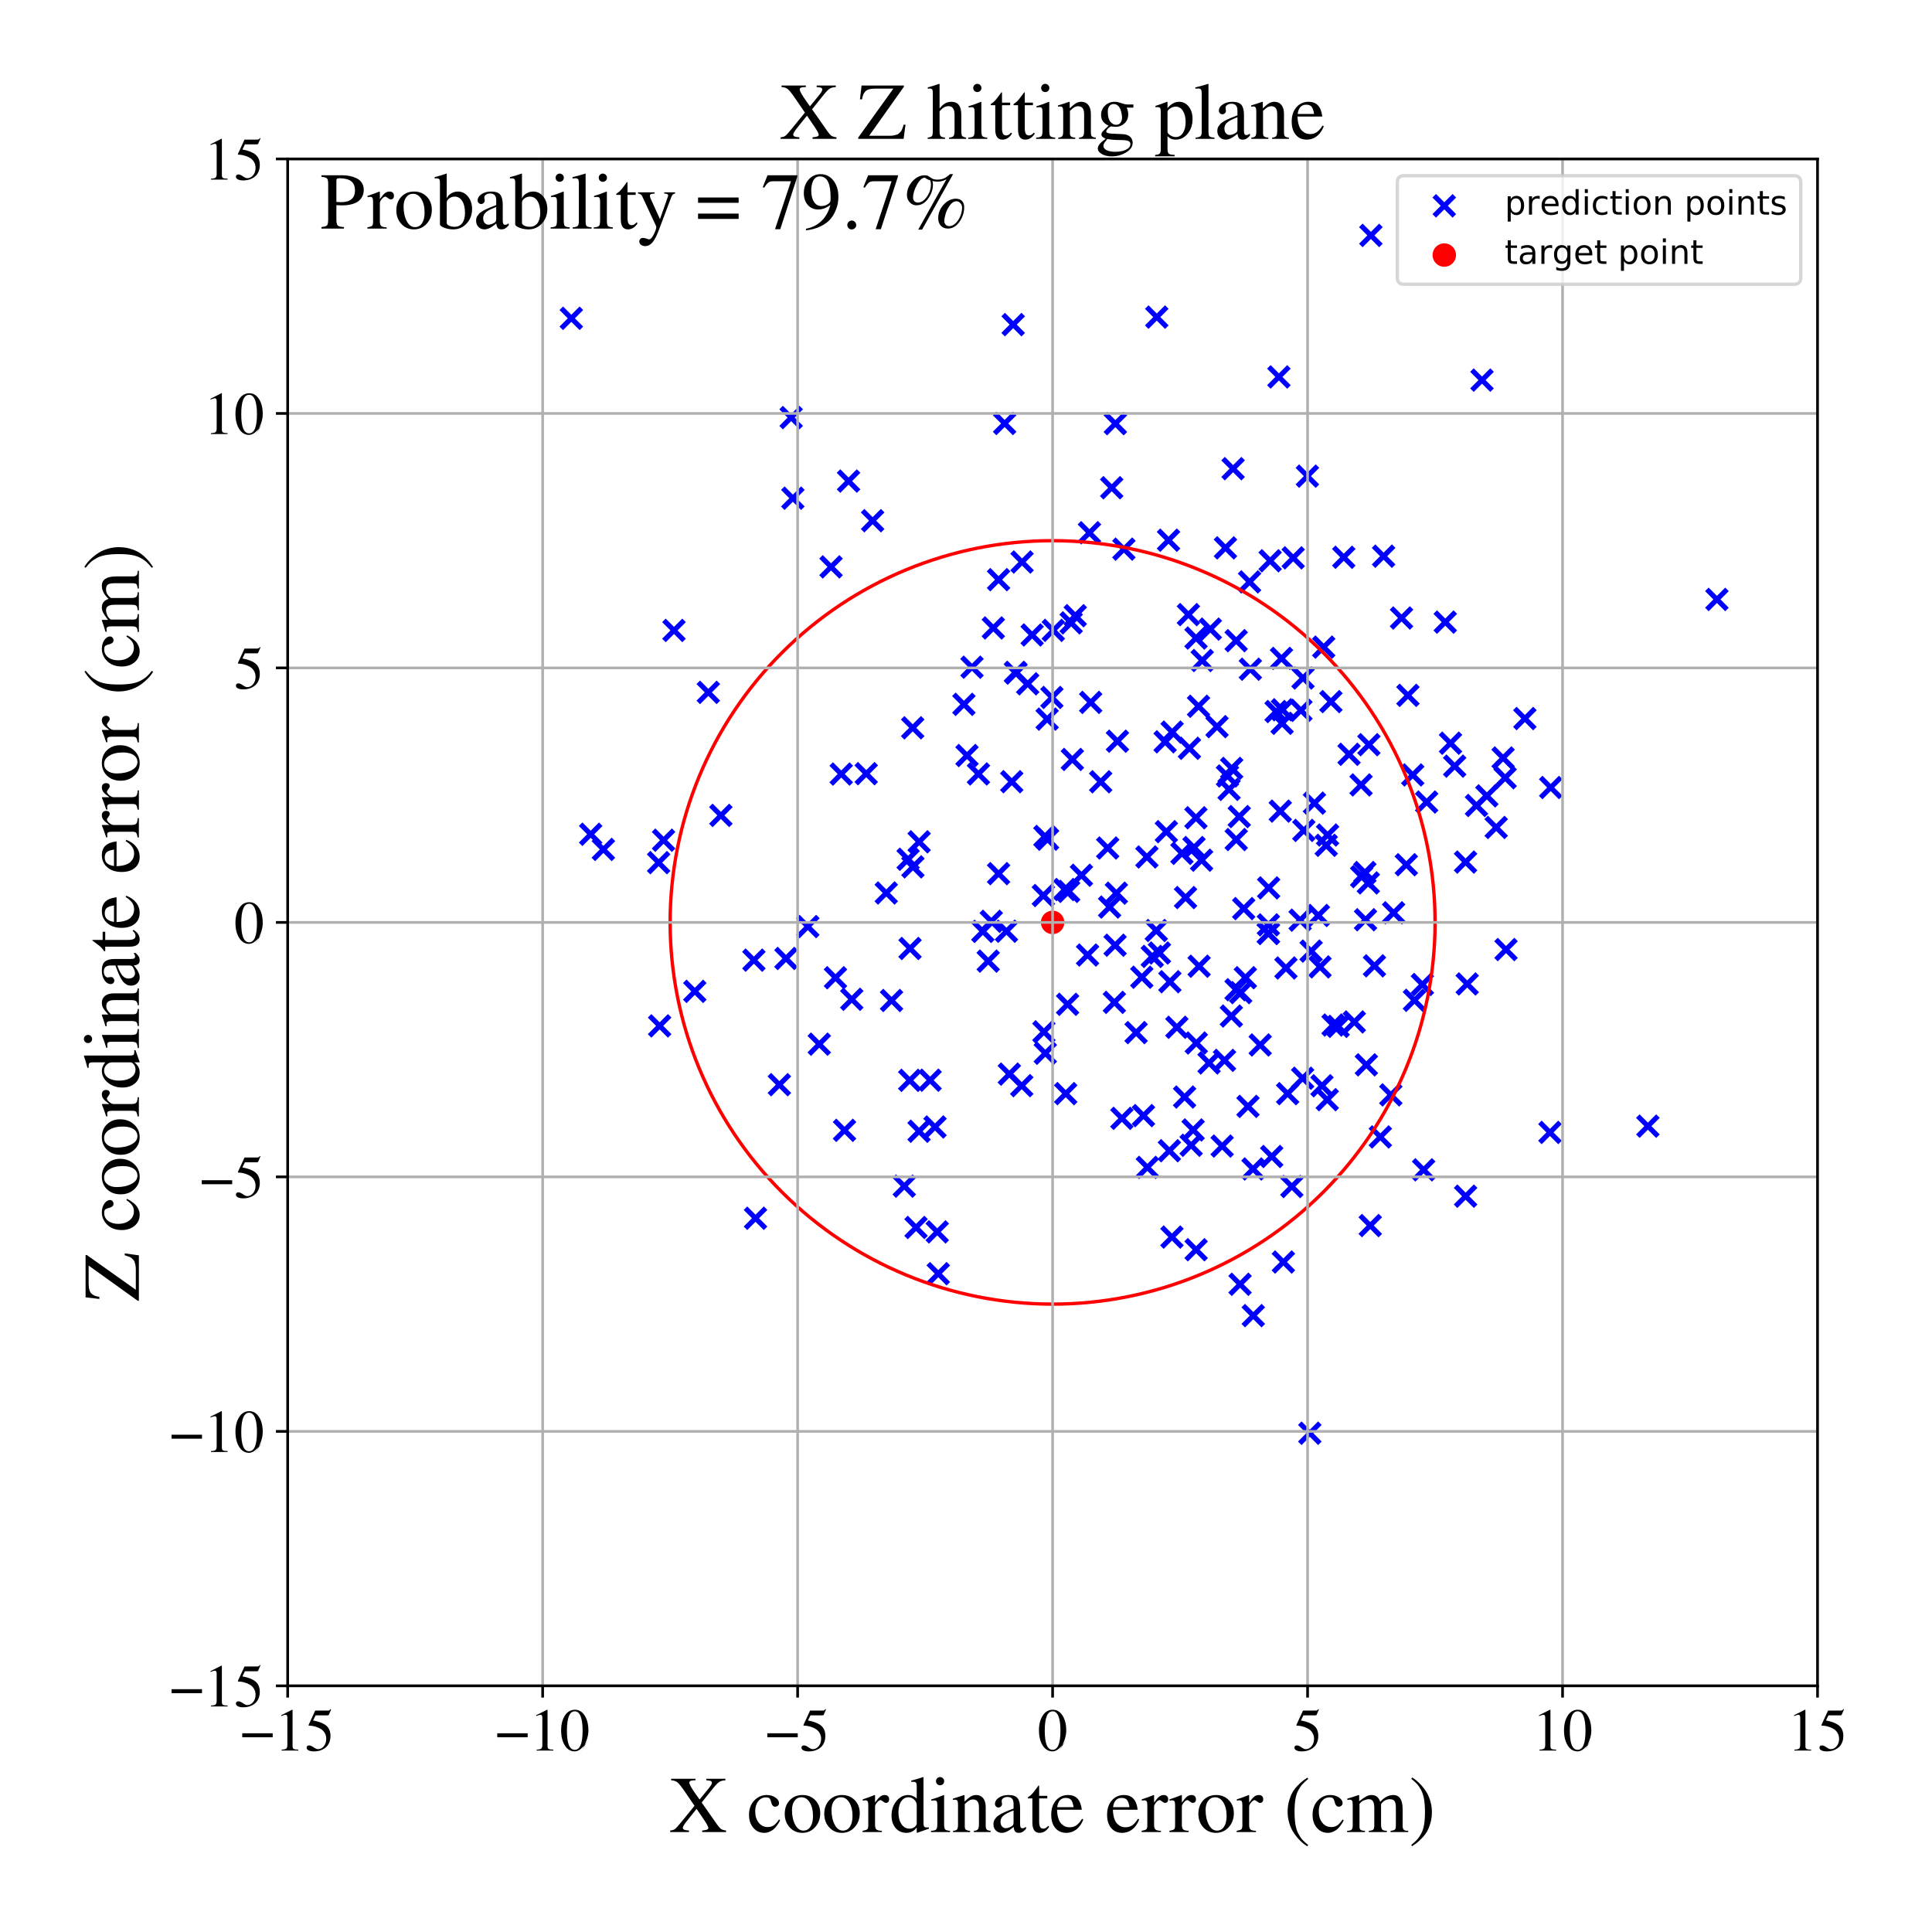 <?xml version="1.0" encoding="utf-8" standalone="no"?>
<!DOCTYPE svg PUBLIC "-//W3C//DTD SVG 1.1//EN"
  "http://www.w3.org/Graphics/SVG/1.1/DTD/svg11.dtd">
<!-- Created with matplotlib (https://matplotlib.org/) -->
<svg height="576pt" version="1.1" viewBox="0 0 576 576" width="576pt" xmlns="http://www.w3.org/2000/svg" xmlns:xlink="http://www.w3.org/1999/xlink">
 <defs>
  <style type="text/css">
*{stroke-linecap:butt;stroke-linejoin:round;}
  </style>
 </defs>
 <g id="figure_1">
  <g id="patch_1">
   <path d="M 0 576 
L 576 576 
L 576 0 
L 0 0 
z
" style="fill:#ffffff;"/>
  </g>
  <g id="axes_1">
   <g id="patch_2">
    <path d="M 85.766 502.609 
L 541.875 502.609 
L 541.875 47.391 
L 85.766 47.391 
z
" style="fill:#ffffff;"/>
   </g>
   <g id="PathCollection_1">
    <defs>
     <path d="M -3 3 
L 3 -3 
M -3 -3 
L 3 3 
" id="m774ce7f9a0" style="stroke:#0000ff;stroke-width:1.5;"/>
    </defs>
    <g clip-path="url(#p21f4ca366b)">
     <use style="fill:#0000ff;stroke:#0000ff;stroke-width:1.5;" x="253.942" xlink:href="#m774ce7f9a0" y="297.925"/>
     <use style="fill:#0000ff;stroke:#0000ff;stroke-width:1.5;" x="394.125" xlink:href="#m774ce7f9a0" y="323.706"/>
     <use style="fill:#0000ff;stroke:#0000ff;stroke-width:1.5;" x="324.246" xlink:href="#m774ce7f9a0" y="284.732"/>
     <use style="fill:#0000ff;stroke:#0000ff;stroke-width:1.5;" x="207.146" xlink:href="#m774ce7f9a0" y="295.558"/>
     <use style="fill:#0000ff;stroke:#0000ff;stroke-width:1.5;" x="250.803" xlink:href="#m774ce7f9a0" y="230.768"/>
     <use style="fill:#0000ff;stroke:#0000ff;stroke-width:1.5;" x="368.514" xlink:href="#m774ce7f9a0" y="295.072"/>
     <use style="fill:#0000ff;stroke:#0000ff;stroke-width:1.5;" x="421.182" xlink:href="#m774ce7f9a0" y="231.036"/>
     <use style="fill:#0000ff;stroke:#0000ff;stroke-width:1.5;" x="353.456" xlink:href="#m774ce7f9a0" y="267.595"/>
     <use style="fill:#0000ff;stroke:#0000ff;stroke-width:1.5;" x="407.951" xlink:href="#m774ce7f9a0" y="263.231"/>
     <use style="fill:#0000ff;stroke:#0000ff;stroke-width:1.5;" x="244.257" xlink:href="#m774ce7f9a0" y="311.304"/>
     <use style="fill:#0000ff;stroke:#0000ff;stroke-width:1.5;" x="419.75" xlink:href="#m774ce7f9a0" y="207.312"/>
     <use style="fill:#0000ff;stroke:#0000ff;stroke-width:1.5;" x="299.519" xlink:href="#m774ce7f9a0" y="126.249"/>
     <use style="fill:#0000ff;stroke:#0000ff;stroke-width:1.5;" x="312.193" xlink:href="#m774ce7f9a0" y="214.394"/>
     <use style="fill:#0000ff;stroke:#0000ff;stroke-width:1.5;" x="403.772" xlink:href="#m774ce7f9a0" y="304.675"/>
     <use style="fill:#0000ff;stroke:#0000ff;stroke-width:1.5;" x="395.395" xlink:href="#m774ce7f9a0" y="252.023"/>
     <use style="fill:#0000ff;stroke:#0000ff;stroke-width:1.5;" x="368.547" xlink:href="#m774ce7f9a0" y="191.008"/>
     <use style="fill:#0000ff;stroke:#0000ff;stroke-width:1.5;" x="325.171" xlink:href="#m774ce7f9a0" y="209.412"/>
     <use style="fill:#0000ff;stroke:#0000ff;stroke-width:1.5;" x="369.467" xlink:href="#m774ce7f9a0" y="243.457"/>
     <use style="fill:#0000ff;stroke:#0000ff;stroke-width:1.5;" x="277.295" xlink:href="#m774ce7f9a0" y="322.046"/>
     <use style="fill:#0000ff;stroke:#0000ff;stroke-width:1.5;" x="170.335" xlink:href="#m774ce7f9a0" y="94.9"/>
     <use style="fill:#0000ff;stroke:#0000ff;stroke-width:1.5;" x="353.172" xlink:href="#m774ce7f9a0" y="327.064"/>
     <use style="fill:#0000ff;stroke:#0000ff;stroke-width:1.5;" x="454.621" xlink:href="#m774ce7f9a0" y="214.224"/>
     <use style="fill:#0000ff;stroke:#0000ff;stroke-width:1.5;" x="318.613" xlink:href="#m774ce7f9a0" y="265.754"/>
     <use style="fill:#0000ff;stroke:#0000ff;stroke-width:1.5;" x="437.419" xlink:href="#m774ce7f9a0" y="293.352"/>
     <use style="fill:#0000ff;stroke:#0000ff;stroke-width:1.5;" x="269.594" xlink:href="#m774ce7f9a0" y="353.634"/>
     <use style="fill:#0000ff;stroke:#0000ff;stroke-width:1.5;" x="414.653" xlink:href="#m774ce7f9a0" y="326.423"/>
     <use style="fill:#0000ff;stroke:#0000ff;stroke-width:1.5;" x="302.9" xlink:href="#m774ce7f9a0" y="200.678"/>
     <use style="fill:#0000ff;stroke:#0000ff;stroke-width:1.5;" x="272.109" xlink:href="#m774ce7f9a0" y="216.991"/>
     <use style="fill:#0000ff;stroke:#0000ff;stroke-width:1.5;" x="398.961" xlink:href="#m774ce7f9a0" y="305.998"/>
     <use style="fill:#0000ff;stroke:#0000ff;stroke-width:1.5;" x="352.382" xlink:href="#m774ce7f9a0" y="254.416"/>
     <use style="fill:#0000ff;stroke:#0000ff;stroke-width:1.5;" x="304.617" xlink:href="#m774ce7f9a0" y="323.672"/>
     <use style="fill:#0000ff;stroke:#0000ff;stroke-width:1.5;" x="332.23" xlink:href="#m774ce7f9a0" y="298.841"/>
     <use style="fill:#0000ff;stroke:#0000ff;stroke-width:1.5;" x="273.999" xlink:href="#m774ce7f9a0" y="337.265"/>
     <use style="fill:#0000ff;stroke:#0000ff;stroke-width:1.5;" x="407.108" xlink:href="#m774ce7f9a0" y="274.208"/>
     <use style="fill:#0000ff;stroke:#0000ff;stroke-width:1.5;" x="358.423" xlink:href="#m774ce7f9a0" y="196.92"/>
     <use style="fill:#0000ff;stroke:#0000ff;stroke-width:1.5;" x="390.508" xlink:href="#m774ce7f9a0" y="427.297"/>
     <use style="fill:#0000ff;stroke:#0000ff;stroke-width:1.5;" x="274.028" xlink:href="#m774ce7f9a0" y="250.981"/>
     <use style="fill:#0000ff;stroke:#0000ff;stroke-width:1.5;" x="247.766" xlink:href="#m774ce7f9a0" y="169.011"/>
     <use style="fill:#0000ff;stroke:#0000ff;stroke-width:1.5;" x="350.867" xlink:href="#m774ce7f9a0" y="306.27"/>
     <use style="fill:#0000ff;stroke:#0000ff;stroke-width:1.5;" x="224.765" xlink:href="#m774ce7f9a0" y="286.254"/>
     <use style="fill:#0000ff;stroke:#0000ff;stroke-width:1.5;" x="395.703" xlink:href="#m774ce7f9a0" y="327.85"/>
     <use style="fill:#0000ff;stroke:#0000ff;stroke-width:1.5;" x="408.523" xlink:href="#m774ce7f9a0" y="365.383"/>
     <use style="fill:#0000ff;stroke:#0000ff;stroke-width:1.5;" x="397.426" xlink:href="#m774ce7f9a0" y="305.6"/>
     <use style="fill:#0000ff;stroke:#0000ff;stroke-width:1.5;" x="320.574" xlink:href="#m774ce7f9a0" y="183.562"/>
     <use style="fill:#0000ff;stroke:#0000ff;stroke-width:1.5;" x="251.785" xlink:href="#m774ce7f9a0" y="336.992"/>
     <use style="fill:#0000ff;stroke:#0000ff;stroke-width:1.5;" x="378.229" xlink:href="#m774ce7f9a0" y="264.713"/>
     <use style="fill:#0000ff;stroke:#0000ff;stroke-width:1.5;" x="279.735" xlink:href="#m774ce7f9a0" y="379.732"/>
     <use style="fill:#0000ff;stroke:#0000ff;stroke-width:1.5;" x="354.613" xlink:href="#m774ce7f9a0" y="223.093"/>
     <use style="fill:#0000ff;stroke:#0000ff;stroke-width:1.5;" x="448.74" xlink:href="#m774ce7f9a0" y="231.878"/>
     <use style="fill:#0000ff;stroke:#0000ff;stroke-width:1.5;" x="296.145" xlink:href="#m774ce7f9a0" y="187.213"/>
     <use style="fill:#0000ff;stroke:#0000ff;stroke-width:1.5;" x="348.782" xlink:href="#m774ce7f9a0" y="292.687"/>
     <use style="fill:#0000ff;stroke:#0000ff;stroke-width:1.5;" x="196.364" xlink:href="#m774ce7f9a0" y="257.182"/>
     <use style="fill:#0000ff;stroke:#0000ff;stroke-width:1.5;" x="338.717" xlink:href="#m774ce7f9a0" y="307.856"/>
     <use style="fill:#0000ff;stroke:#0000ff;stroke-width:1.5;" x="362.84" xlink:href="#m774ce7f9a0" y="216.639"/>
     <use style="fill:#0000ff;stroke:#0000ff;stroke-width:1.5;" x="294.62" xlink:href="#m774ce7f9a0" y="286.542"/>
     <use style="fill:#0000ff;stroke:#0000ff;stroke-width:1.5;" x="297.708" xlink:href="#m774ce7f9a0" y="172.818"/>
     <use style="fill:#0000ff;stroke:#0000ff;stroke-width:1.5;" x="409.775" xlink:href="#m774ce7f9a0" y="287.948"/>
     <use style="fill:#0000ff;stroke:#0000ff;stroke-width:1.5;" x="-1" xlink:href="#m774ce7f9a0" y="269.421"/>
     <use style="fill:#0000ff;stroke:#0000ff;stroke-width:1.5;" x="-1" xlink:href="#m774ce7f9a0" y="273.088"/>
     <use style="fill:#0000ff;stroke:#0000ff;stroke-width:1.5;" x="364.369" xlink:href="#m774ce7f9a0" y="341.687"/>
     <use style="fill:#0000ff;stroke:#0000ff;stroke-width:1.5;" x="380.445" xlink:href="#m774ce7f9a0" y="212.137"/>
     <use style="fill:#0000ff;stroke:#0000ff;stroke-width:1.5;" x="366.428" xlink:href="#m774ce7f9a0" y="235.351"/>
     <use style="fill:#0000ff;stroke:#0000ff;stroke-width:1.5;" x="272.173" xlink:href="#m774ce7f9a0" y="258.443"/>
     <use style="fill:#0000ff;stroke:#0000ff;stroke-width:1.5;" x="357.326" xlink:href="#m774ce7f9a0" y="210.564"/>
     <use style="fill:#0000ff;stroke:#0000ff;stroke-width:1.5;" x="367.631" xlink:href="#m774ce7f9a0" y="139.729"/>
     <use style="fill:#0000ff;stroke:#0000ff;stroke-width:1.5;" x="348.383" xlink:href="#m774ce7f9a0" y="161.054"/>
     <use style="fill:#0000ff;stroke:#0000ff;stroke-width:1.5;" x="406.92" xlink:href="#m774ce7f9a0" y="260.129"/>
     <use style="fill:#0000ff;stroke:#0000ff;stroke-width:1.5;" x="225.249" xlink:href="#m774ce7f9a0" y="363.203"/>
     <use style="fill:#0000ff;stroke:#0000ff;stroke-width:1.5;" x="424.064" xlink:href="#m774ce7f9a0" y="293.515"/>
     <use style="fill:#0000ff;stroke:#0000ff;stroke-width:1.5;" x="385.55" xlink:href="#m774ce7f9a0" y="166.312"/>
     <use style="fill:#0000ff;stroke:#0000ff;stroke-width:1.5;" x="311.639" xlink:href="#m774ce7f9a0" y="314.011"/>
     <use style="fill:#0000ff;stroke:#0000ff;stroke-width:1.5;" x="232.358" xlink:href="#m774ce7f9a0" y="323.384"/>
     <use style="fill:#0000ff;stroke:#0000ff;stroke-width:1.5;" x="317.446" xlink:href="#m774ce7f9a0" y="265.197"/>
     <use style="fill:#0000ff;stroke:#0000ff;stroke-width:1.5;" x="440.187" xlink:href="#m774ce7f9a0" y="240.14"/>
     <use style="fill:#0000ff;stroke:#0000ff;stroke-width:1.5;" x="355.719" xlink:href="#m774ce7f9a0" y="336.884"/>
     <use style="fill:#0000ff;stroke:#0000ff;stroke-width:1.5;" x="214.919" xlink:href="#m774ce7f9a0" y="243.102"/>
     <use style="fill:#0000ff;stroke:#0000ff;stroke-width:1.5;" x="355.976" xlink:href="#m774ce7f9a0" y="252.681"/>
     <use style="fill:#0000ff;stroke:#0000ff;stroke-width:1.5;" x="365.358" xlink:href="#m774ce7f9a0" y="163.34"/>
     <use style="fill:#0000ff;stroke:#0000ff;stroke-width:1.5;" x="306.392" xlink:href="#m774ce7f9a0" y="203.868"/>
     <use style="fill:#0000ff;stroke:#0000ff;stroke-width:1.5;" x="382.056" xlink:href="#m774ce7f9a0" y="196.291"/>
     <use style="fill:#0000ff;stroke:#0000ff;stroke-width:1.5;" x="491.295" xlink:href="#m774ce7f9a0" y="335.745"/>
     <use style="fill:#0000ff;stroke:#0000ff;stroke-width:1.5;" x="388.365" xlink:href="#m774ce7f9a0" y="321.459"/>
     <use style="fill:#0000ff;stroke:#0000ff;stroke-width:1.5;" x="358.244" xlink:href="#m774ce7f9a0" y="256.454"/>
     <use style="fill:#0000ff;stroke:#0000ff;stroke-width:1.5;" x="373.563" xlink:href="#m774ce7f9a0" y="348.508"/>
     <use style="fill:#0000ff;stroke:#0000ff;stroke-width:1.5;" x="234.322" xlink:href="#m774ce7f9a0" y="285.753"/>
     <use style="fill:#0000ff;stroke:#0000ff;stroke-width:1.5;" x="334.473" xlink:href="#m774ce7f9a0" y="333.415"/>
     <use style="fill:#0000ff;stroke:#0000ff;stroke-width:1.5;" x="271.314" xlink:href="#m774ce7f9a0" y="282.778"/>
     <use style="fill:#0000ff;stroke:#0000ff;stroke-width:1.5;" x="355.119" xlink:href="#m774ce7f9a0" y="341.445"/>
     <use style="fill:#0000ff;stroke:#0000ff;stroke-width:1.5;" x="328.157" xlink:href="#m774ce7f9a0" y="233.08"/>
     <use style="fill:#0000ff;stroke:#0000ff;stroke-width:1.5;" x="287.376" xlink:href="#m774ce7f9a0" y="209.992"/>
     <use style="fill:#0000ff;stroke:#0000ff;stroke-width:1.5;" x="349.401" xlink:href="#m774ce7f9a0" y="368.815"/>
     <use style="fill:#0000ff;stroke:#0000ff;stroke-width:1.5;" x="387.858" xlink:href="#m774ce7f9a0" y="211.774"/>
     <use style="fill:#0000ff;stroke:#0000ff;stroke-width:1.5;" x="289.787" xlink:href="#m774ce7f9a0" y="198.918"/>
     <use style="fill:#0000ff;stroke:#0000ff;stroke-width:1.5;" x="347.361" xlink:href="#m774ce7f9a0" y="221.159"/>
     <use style="fill:#0000ff;stroke:#0000ff;stroke-width:1.5;" x="365.075" xlink:href="#m774ce7f9a0" y="316.129"/>
     <use style="fill:#0000ff;stroke:#0000ff;stroke-width:1.5;" x="349.456" xlink:href="#m774ce7f9a0" y="218.269"/>
     <use style="fill:#0000ff;stroke:#0000ff;stroke-width:1.5;" x="314.027" xlink:href="#m774ce7f9a0" y="187.935"/>
     <use style="fill:#0000ff;stroke:#0000ff;stroke-width:1.5;" x="236.378" xlink:href="#m774ce7f9a0" y="148.533"/>
     <use style="fill:#0000ff;stroke:#0000ff;stroke-width:1.5;" x="342.072" xlink:href="#m774ce7f9a0" y="348.04"/>
     <use style="fill:#0000ff;stroke:#0000ff;stroke-width:1.5;" x="200.94" xlink:href="#m774ce7f9a0" y="187.95"/>
     <use style="fill:#0000ff;stroke:#0000ff;stroke-width:1.5;" x="390.89" xlink:href="#m774ce7f9a0" y="283.554"/>
     <use style="fill:#0000ff;stroke:#0000ff;stroke-width:1.5;" x="302.069" xlink:href="#m774ce7f9a0" y="96.782"/>
     <use style="fill:#0000ff;stroke:#0000ff;stroke-width:1.5;" x="381.289" xlink:href="#m774ce7f9a0" y="112.376"/>
     <use style="fill:#0000ff;stroke:#0000ff;stroke-width:1.5;" x="449.001" xlink:href="#m774ce7f9a0" y="283.101"/>
     <use style="fill:#0000ff;stroke:#0000ff;stroke-width:1.5;" x="371.285" xlink:href="#m774ce7f9a0" y="291.485"/>
     <use style="fill:#0000ff;stroke:#0000ff;stroke-width:1.5;" x="273.103" xlink:href="#m774ce7f9a0" y="365.955"/>
     <use style="fill:#0000ff;stroke:#0000ff;stroke-width:1.5;" x="462.095" xlink:href="#m774ce7f9a0" y="337.616"/>
     <use style="fill:#0000ff;stroke:#0000ff;stroke-width:1.5;" x="425.336" xlink:href="#m774ce7f9a0" y="239.12"/>
     <use style="fill:#0000ff;stroke:#0000ff;stroke-width:1.5;" x="365.956" xlink:href="#m774ce7f9a0" y="231.34"/>
     <use style="fill:#0000ff;stroke:#0000ff;stroke-width:1.5;" x="421.697" xlink:href="#m774ce7f9a0" y="298.231"/>
     <use style="fill:#0000ff;stroke:#0000ff;stroke-width:1.5;" x="240.842" xlink:href="#m774ce7f9a0" y="276.243"/>
     <use style="fill:#0000ff;stroke:#0000ff;stroke-width:1.5;" x="432.443" xlink:href="#m774ce7f9a0" y="221.575"/>
     <use style="fill:#0000ff;stroke:#0000ff;stroke-width:1.5;" x="405.954" xlink:href="#m774ce7f9a0" y="261.361"/>
     <use style="fill:#0000ff;stroke:#0000ff;stroke-width:1.5;" x="311.221" xlink:href="#m774ce7f9a0" y="307.631"/>
     <use style="fill:#0000ff;stroke:#0000ff;stroke-width:1.5;" x="370.794" xlink:href="#m774ce7f9a0" y="270.887"/>
     <use style="fill:#0000ff;stroke:#0000ff;stroke-width:1.5;" x="402.2" xlink:href="#m774ce7f9a0" y="224.886"/>
     <use style="fill:#0000ff;stroke:#0000ff;stroke-width:1.5;" x="382.34" xlink:href="#m774ce7f9a0" y="211.612"/>
     <use style="fill:#0000ff;stroke:#0000ff;stroke-width:1.5;" x="179.888" xlink:href="#m774ce7f9a0" y="253.244"/>
     <use style="fill:#0000ff;stroke:#0000ff;stroke-width:1.5;" x="360.839" xlink:href="#m774ce7f9a0" y="187.561"/>
     <use style="fill:#0000ff;stroke:#0000ff;stroke-width:1.5;" x="330.245" xlink:href="#m774ce7f9a0" y="252.822"/>
     <use style="fill:#0000ff;stroke:#0000ff;stroke-width:1.5;" x="354.306" xlink:href="#m774ce7f9a0" y="183.239"/>
     <use style="fill:#0000ff;stroke:#0000ff;stroke-width:1.5;" x="356.548" xlink:href="#m774ce7f9a0" y="243.805"/>
     <use style="fill:#0000ff;stroke:#0000ff;stroke-width:1.5;" x="302.754" xlink:href="#m774ce7f9a0" y="200.454"/>
     <use style="fill:#0000ff;stroke:#0000ff;stroke-width:1.5;" x="511.877" xlink:href="#m774ce7f9a0" y="178.71"/>
     <use style="fill:#0000ff;stroke:#0000ff;stroke-width:1.5;" x="244.743" xlink:href="#m774ce7f9a0" y="40.925"/>
     <use style="fill:#0000ff;stroke:#0000ff;stroke-width:1.5;" x="411.531" xlink:href="#m774ce7f9a0" y="338.968"/>
     <use style="fill:#0000ff;stroke:#0000ff;stroke-width:1.5;" x="368.561" xlink:href="#m774ce7f9a0" y="250.3"/>
     <use style="fill:#0000ff;stroke:#0000ff;stroke-width:1.5;" x="260.162" xlink:href="#m774ce7f9a0" y="155.242"/>
     <use style="fill:#0000ff;stroke:#0000ff;stroke-width:1.5;" x="441.84" xlink:href="#m774ce7f9a0" y="113.324"/>
     <use style="fill:#0000ff;stroke:#0000ff;stroke-width:1.5;" x="378.159" xlink:href="#m774ce7f9a0" y="278.243"/>
     <use style="fill:#0000ff;stroke:#0000ff;stroke-width:1.5;" x="385.149" xlink:href="#m774ce7f9a0" y="353.745"/>
     <use style="fill:#0000ff;stroke:#0000ff;stroke-width:1.5;" x="295.537" xlink:href="#m774ce7f9a0" y="274.682"/>
     <use style="fill:#0000ff;stroke:#0000ff;stroke-width:1.5;" x="405.779" xlink:href="#m774ce7f9a0" y="234.011"/>
     <use style="fill:#0000ff;stroke:#0000ff;stroke-width:1.5;" x="317.725" xlink:href="#m774ce7f9a0" y="326.05"/>
     <use style="fill:#0000ff;stroke:#0000ff;stroke-width:1.5;" x="291.709" xlink:href="#m774ce7f9a0" y="230.738"/>
     <use style="fill:#0000ff;stroke:#0000ff;stroke-width:1.5;" x="278.759" xlink:href="#m774ce7f9a0" y="335.995"/>
     <use style="fill:#0000ff;stroke:#0000ff;stroke-width:1.5;" x="387.606" xlink:href="#m774ce7f9a0" y="274.333"/>
     <use style="fill:#0000ff;stroke:#0000ff;stroke-width:1.5;" x="318.286" xlink:href="#m774ce7f9a0" y="299.422"/>
     <use style="fill:#0000ff;stroke:#0000ff;stroke-width:1.5;" x="344.879" xlink:href="#m774ce7f9a0" y="94.538"/>
     <use style="fill:#0000ff;stroke:#0000ff;stroke-width:1.5;" x="408.711" xlink:href="#m774ce7f9a0" y="70.19"/>
     <use style="fill:#0000ff;stroke:#0000ff;stroke-width:1.5;" x="379.147" xlink:href="#m774ce7f9a0" y="344.795"/>
     <use style="fill:#0000ff;stroke:#0000ff;stroke-width:1.5;" x="307.72" xlink:href="#m774ce7f9a0" y="189.307"/>
     <use style="fill:#0000ff;stroke:#0000ff;stroke-width:1.5;" x="249.086" xlink:href="#m774ce7f9a0" y="291.499"/>
     <use style="fill:#0000ff;stroke:#0000ff;stroke-width:1.5;" x="297.714" xlink:href="#m774ce7f9a0" y="260.463"/>
     <use style="fill:#0000ff;stroke:#0000ff;stroke-width:1.5;" x="299.713" xlink:href="#m774ce7f9a0" y="-0.636"/>
     <use style="fill:#0000ff;stroke:#0000ff;stroke-width:1.5;" x="356.665" xlink:href="#m774ce7f9a0" y="310.958"/>
     <use style="fill:#0000ff;stroke:#0000ff;stroke-width:1.5;" x="-1" xlink:href="#m774ce7f9a0" y="301.989"/>
     <use style="fill:#0000ff;stroke:#0000ff;stroke-width:1.5;" x="-1" xlink:href="#m774ce7f9a0" y="329.288"/>
     <use style="fill:#0000ff;stroke:#0000ff;stroke-width:1.5;" x="382.624" xlink:href="#m774ce7f9a0" y="376.254"/>
     <use style="fill:#0000ff;stroke:#0000ff;stroke-width:1.5;" x="293.02" xlink:href="#m774ce7f9a0" y="277.681"/>
     <use style="fill:#0000ff;stroke:#0000ff;stroke-width:1.5;" x="395.803" xlink:href="#m774ce7f9a0" y="248.951"/>
     <use style="fill:#0000ff;stroke:#0000ff;stroke-width:1.5;" x="335.072" xlink:href="#m774ce7f9a0" y="163.719"/>
     <use style="fill:#0000ff;stroke:#0000ff;stroke-width:1.5;" x="407.362" xlink:href="#m774ce7f9a0" y="317.467"/>
     <use style="fill:#0000ff;stroke:#0000ff;stroke-width:1.5;" x="357.498" xlink:href="#m774ce7f9a0" y="288.068"/>
     <use style="fill:#0000ff;stroke:#0000ff;stroke-width:1.5;" x="383.385" xlink:href="#m774ce7f9a0" y="288.591"/>
     <use style="fill:#0000ff;stroke:#0000ff;stroke-width:1.5;" x="369.9" xlink:href="#m774ce7f9a0" y="295.937"/>
     <use style="fill:#0000ff;stroke:#0000ff;stroke-width:1.5;" x="372.774" xlink:href="#m774ce7f9a0" y="199.517"/>
     <use style="fill:#0000ff;stroke:#0000ff;stroke-width:1.5;" x="331.445" xlink:href="#m774ce7f9a0" y="145.413"/>
     <use style="fill:#0000ff;stroke:#0000ff;stroke-width:1.5;" x="332.45" xlink:href="#m774ce7f9a0" y="281.803"/>
     <use style="fill:#0000ff;stroke:#0000ff;stroke-width:1.5;" x="265.804" xlink:href="#m774ce7f9a0" y="298.278"/>
     <use style="fill:#0000ff;stroke:#0000ff;stroke-width:1.5;" x="415.489" xlink:href="#m774ce7f9a0" y="272.136"/>
     <use style="fill:#0000ff;stroke:#0000ff;stroke-width:1.5;" x="324.806" xlink:href="#m774ce7f9a0" y="158.834"/>
     <use style="fill:#0000ff;stroke:#0000ff;stroke-width:1.5;" x="279.426" xlink:href="#m774ce7f9a0" y="367.269"/>
     <use style="fill:#0000ff;stroke:#0000ff;stroke-width:1.5;" x="388.476" xlink:href="#m774ce7f9a0" y="202.145"/>
     <use style="fill:#0000ff;stroke:#0000ff;stroke-width:1.5;" x="393.057" xlink:href="#m774ce7f9a0" y="272.938"/>
     <use style="fill:#0000ff;stroke:#0000ff;stroke-width:1.5;" x="372.541" xlink:href="#m774ce7f9a0" y="173.48"/>
     <use style="fill:#0000ff;stroke:#0000ff;stroke-width:1.5;" x="235.874" xlink:href="#m774ce7f9a0" y="124.499"/>
     <use style="fill:#0000ff;stroke:#0000ff;stroke-width:1.5;" x="304.715" xlink:href="#m774ce7f9a0" y="167.555"/>
     <use style="fill:#0000ff;stroke:#0000ff;stroke-width:1.5;" x="391.882" xlink:href="#m774ce7f9a0" y="239.44"/>
     <use style="fill:#0000ff;stroke:#0000ff;stroke-width:1.5;" x="389.784" xlink:href="#m774ce7f9a0" y="141.955"/>
     <use style="fill:#0000ff;stroke:#0000ff;stroke-width:1.5;" x="367.208" xlink:href="#m774ce7f9a0" y="229.087"/>
     <use style="fill:#0000ff;stroke:#0000ff;stroke-width:1.5;" x="356.577" xlink:href="#m774ce7f9a0" y="190.222"/>
     <use style="fill:#0000ff;stroke:#0000ff;stroke-width:1.5;" x="430.885" xlink:href="#m774ce7f9a0" y="185.477"/>
     <use style="fill:#0000ff;stroke:#0000ff;stroke-width:1.5;" x="332.828" xlink:href="#m774ce7f9a0" y="266.287"/>
     <use style="fill:#0000ff;stroke:#0000ff;stroke-width:1.5;" x="319.705" xlink:href="#m774ce7f9a0" y="226.417"/>
     <use style="fill:#0000ff;stroke:#0000ff;stroke-width:1.5;" x="367.109" xlink:href="#m774ce7f9a0" y="302.924"/>
     <use style="fill:#0000ff;stroke:#0000ff;stroke-width:1.5;" x="311.059" xlink:href="#m774ce7f9a0" y="266.988"/>
     <use style="fill:#0000ff;stroke:#0000ff;stroke-width:1.5;" x="396.791" xlink:href="#m774ce7f9a0" y="209.177"/>
     <use style="fill:#0000ff;stroke:#0000ff;stroke-width:1.5;" x="462.321" xlink:href="#m774ce7f9a0" y="234.79"/>
     <use style="fill:#0000ff;stroke:#0000ff;stroke-width:1.5;" x="446.073" xlink:href="#m774ce7f9a0" y="246.7"/>
     <use style="fill:#0000ff;stroke:#0000ff;stroke-width:1.5;" x="378.127" xlink:href="#m774ce7f9a0" y="278.298"/>
     <use style="fill:#0000ff;stroke:#0000ff;stroke-width:1.5;" x="419.273" xlink:href="#m774ce7f9a0" y="257.807"/>
     <use style="fill:#0000ff;stroke:#0000ff;stroke-width:1.5;" x="340.913" xlink:href="#m774ce7f9a0" y="332.602"/>
     <use style="fill:#0000ff;stroke:#0000ff;stroke-width:1.5;" x="443.285" xlink:href="#m774ce7f9a0" y="237.282"/>
     <use style="fill:#0000ff;stroke:#0000ff;stroke-width:1.5;" x="211.178" xlink:href="#m774ce7f9a0" y="206.42"/>
     <use style="fill:#0000ff;stroke:#0000ff;stroke-width:1.5;" x="400.626" xlink:href="#m774ce7f9a0" y="166.142"/>
     <use style="fill:#0000ff;stroke:#0000ff;stroke-width:1.5;" x="394.647" xlink:href="#m774ce7f9a0" y="192.926"/>
     <use style="fill:#0000ff;stroke:#0000ff;stroke-width:1.5;" x="448.121" xlink:href="#m774ce7f9a0" y="225.977"/>
     <use style="fill:#0000ff;stroke:#0000ff;stroke-width:1.5;" x="356.61" xlink:href="#m774ce7f9a0" y="372.586"/>
     <use style="fill:#0000ff;stroke:#0000ff;stroke-width:1.5;" x="408.116" xlink:href="#m774ce7f9a0" y="222.019"/>
     <use style="fill:#0000ff;stroke:#0000ff;stroke-width:1.5;" x="369.707" xlink:href="#m774ce7f9a0" y="382.89"/>
     <use style="fill:#0000ff;stroke:#0000ff;stroke-width:1.5;" x="322.415" xlink:href="#m774ce7f9a0" y="260.949"/>
     <use style="fill:#0000ff;stroke:#0000ff;stroke-width:1.5;" x="375.71" xlink:href="#m774ce7f9a0" y="311.545"/>
     <use style="fill:#0000ff;stroke:#0000ff;stroke-width:1.5;" x="372.068" xlink:href="#m774ce7f9a0" y="329.854"/>
     <use style="fill:#0000ff;stroke:#0000ff;stroke-width:1.5;" x="378.15" xlink:href="#m774ce7f9a0" y="275.739"/>
     <use style="fill:#0000ff;stroke:#0000ff;stroke-width:1.5;" x="436.939" xlink:href="#m774ce7f9a0" y="257.015"/>
     <use style="fill:#0000ff;stroke:#0000ff;stroke-width:1.5;" x="436.95" xlink:href="#m774ce7f9a0" y="356.627"/>
     <use style="fill:#0000ff;stroke:#0000ff;stroke-width:1.5;" x="417.847" xlink:href="#m774ce7f9a0" y="184.245"/>
     <use style="fill:#0000ff;stroke:#0000ff;stroke-width:1.5;" x="383.888" xlink:href="#m774ce7f9a0" y="326.059"/>
     <use style="fill:#0000ff;stroke:#0000ff;stroke-width:1.5;" x="300.062" xlink:href="#m774ce7f9a0" y="277.639"/>
     <use style="fill:#0000ff;stroke:#0000ff;stroke-width:1.5;" x="252.984" xlink:href="#m774ce7f9a0" y="143.424"/>
     <use style="fill:#0000ff;stroke:#0000ff;stroke-width:1.5;" x="348.635" xlink:href="#m774ce7f9a0" y="343.072"/>
     <use style="fill:#0000ff;stroke:#0000ff;stroke-width:1.5;" x="26.334" xlink:href="#m774ce7f9a0" y="243.648"/>
     <use style="fill:#0000ff;stroke:#0000ff;stroke-width:1.5;" x="300.916" xlink:href="#m774ce7f9a0" y="320.233"/>
     <use style="fill:#0000ff;stroke:#0000ff;stroke-width:1.5;" x="360.459" xlink:href="#m774ce7f9a0" y="316.907"/>
     <use style="fill:#0000ff;stroke:#0000ff;stroke-width:1.5;" x="388.716" xlink:href="#m774ce7f9a0" y="247.578"/>
     <use style="fill:#0000ff;stroke:#0000ff;stroke-width:1.5;" x="347.729" xlink:href="#m774ce7f9a0" y="247.952"/>
     <use style="fill:#0000ff;stroke:#0000ff;stroke-width:1.5;" x="270.745" xlink:href="#m774ce7f9a0" y="256.181"/>
     <use style="fill:#0000ff;stroke:#0000ff;stroke-width:1.5;" x="311.515" xlink:href="#m774ce7f9a0" y="249.372"/>
     <use style="fill:#0000ff;stroke:#0000ff;stroke-width:1.5;" x="264.231" xlink:href="#m774ce7f9a0" y="266.229"/>
     <use style="fill:#0000ff;stroke:#0000ff;stroke-width:1.5;" x="841.178" xlink:href="#m774ce7f9a0" y="217.15"/>
     <use style="fill:#0000ff;stroke:#0000ff;stroke-width:1.5;" x="393.544" xlink:href="#m774ce7f9a0" y="288.269"/>
     <use style="fill:#0000ff;stroke:#0000ff;stroke-width:1.5;" x="197.837" xlink:href="#m774ce7f9a0" y="250.501"/>
     <use style="fill:#0000ff;stroke:#0000ff;stroke-width:1.5;" x="373.649" xlink:href="#m774ce7f9a0" y="392.235"/>
     <use style="fill:#0000ff;stroke:#0000ff;stroke-width:1.5;" x="424.438" xlink:href="#m774ce7f9a0" y="348.767"/>
     <use style="fill:#0000ff;stroke:#0000ff;stroke-width:1.5;" x="319.357" xlink:href="#m774ce7f9a0" y="185.704"/>
     <use style="fill:#0000ff;stroke:#0000ff;stroke-width:1.5;" x="330.813" xlink:href="#m774ce7f9a0" y="270.425"/>
     <use style="fill:#0000ff;stroke:#0000ff;stroke-width:1.5;" x="549.013" xlink:href="#m774ce7f9a0" y="110.404"/>
     <use style="fill:#0000ff;stroke:#0000ff;stroke-width:1.5;" x="433.693" xlink:href="#m774ce7f9a0" y="228.413"/>
     <use style="fill:#0000ff;stroke:#0000ff;stroke-width:1.5;" x="412.503" xlink:href="#m774ce7f9a0" y="165.822"/>
     <use style="fill:#0000ff;stroke:#0000ff;stroke-width:1.5;" x="258.254" xlink:href="#m774ce7f9a0" y="230.658"/>
     <use style="fill:#0000ff;stroke:#0000ff;stroke-width:1.5;" x="332.531" xlink:href="#m774ce7f9a0" y="126.301"/>
     <use style="fill:#0000ff;stroke:#0000ff;stroke-width:1.5;" x="301.641" xlink:href="#m774ce7f9a0" y="233.057"/>
     <use style="fill:#0000ff;stroke:#0000ff;stroke-width:1.5;" x="381.693" xlink:href="#m774ce7f9a0" y="241.823"/>
     <use style="fill:#0000ff;stroke:#0000ff;stroke-width:1.5;" x="196.663" xlink:href="#m774ce7f9a0" y="305.852"/>
     <use style="fill:#0000ff;stroke:#0000ff;stroke-width:1.5;" x="176.104" xlink:href="#m774ce7f9a0" y="248.724"/>
     <use style="fill:#0000ff;stroke:#0000ff;stroke-width:1.5;" x="343.534" xlink:href="#m774ce7f9a0" y="285.142"/>
     <use style="fill:#0000ff;stroke:#0000ff;stroke-width:1.5;" x="345.667" xlink:href="#m774ce7f9a0" y="284.123"/>
     <use style="fill:#0000ff;stroke:#0000ff;stroke-width:1.5;" x="341.931" xlink:href="#m774ce7f9a0" y="255.494"/>
     <use style="fill:#0000ff;stroke:#0000ff;stroke-width:1.5;" x="378.682" xlink:href="#m774ce7f9a0" y="167.191"/>
     <use style="fill:#0000ff;stroke:#0000ff;stroke-width:1.5;" x="271.226" xlink:href="#m774ce7f9a0" y="322.089"/>
     <use style="fill:#0000ff;stroke:#0000ff;stroke-width:1.5;" x="313.614" xlink:href="#m774ce7f9a0" y="207.938"/>
     <use style="fill:#0000ff;stroke:#0000ff;stroke-width:1.5;" x="344.727" xlink:href="#m774ce7f9a0" y="277.426"/>
     <use style="fill:#0000ff;stroke:#0000ff;stroke-width:1.5;" x="340.415" xlink:href="#m774ce7f9a0" y="291.347"/>
     <use style="fill:#0000ff;stroke:#0000ff;stroke-width:1.5;" x="382.239" xlink:href="#m774ce7f9a0" y="215.643"/>
     <use style="fill:#0000ff;stroke:#0000ff;stroke-width:1.5;" x="288.299" xlink:href="#m774ce7f9a0" y="225.245"/>
     <use style="fill:#0000ff;stroke:#0000ff;stroke-width:1.5;" x="312.321" xlink:href="#m774ce7f9a0" y="250.198"/>
     <use style="fill:#0000ff;stroke:#0000ff;stroke-width:1.5;" x="333.152" xlink:href="#m774ce7f9a0" y="220.979"/>
    </g>
   </g>
   <g id="PathCollection_2">
    <defs>
     <path d="M 0 3 
C 0.796 3 1.559 2.684 2.121 2.121 
C 2.684 1.559 3 0.796 3 0 
C 3 -0.796 2.684 -1.559 2.121 -2.121 
C 1.559 -2.684 0.796 -3 0 -3 
C -0.796 -3 -1.559 -2.684 -2.121 -2.121 
C -2.684 -1.559 -3 -0.796 -3 0 
C -3 0.796 -2.684 1.559 -2.121 2.121 
C -1.559 2.684 -0.796 3 0 3 
z
" id="m029f2f5f19" style="stroke:#ff0000;"/>
    </defs>
    <g clip-path="url(#p21f4ca366b)">
     <use style="fill:#ff0000;stroke:#ff0000;" x="313.82" xlink:href="#m029f2f5f19" y="275"/>
    </g>
   </g>
   <g id="patch_3">
    <path clip-path="url(#p21f4ca366b)" d="M 313.82 388.805 
C 344.061 388.805 373.067 376.814 394.45 355.472 
C 415.833 334.131 427.848 305.181 427.848 275 
C 427.848 244.819 415.833 215.869 394.45 194.528 
C 373.067 173.186 344.061 161.195 313.82 161.195 
C 283.58 161.195 254.574 173.186 233.191 194.528 
C 211.808 215.869 199.793 244.819 199.793 275 
C 199.793 305.181 211.808 334.131 233.191 355.472 
C 254.574 376.814 283.58 388.805 313.82 388.805 
z
" style="fill:none;stroke:#ff0000;stroke-linejoin:miter;"/>
   </g>
   <g id="matplotlib.axis_1">
    <g id="xtick_1">
     <g id="line2d_1">
      <path clip-path="url(#p21f4ca366b)" d="M 85.766 502.609 
L 85.766 47.391 
" style="fill:none;stroke:#b0b0b0;stroke-linecap:square;stroke-width:0.8;"/>
     </g>
     <g id="line2d_2">
      <defs>
       <path d="M 0 0 
L 0 3.5 
" id="m1a0a6d3871" style="stroke:#000000;stroke-width:0.8;"/>
      </defs>
      <g>
       <use style="stroke:#000000;stroke-width:0.8;" x="85.766" xlink:href="#m1a0a6d3871" y="502.609"/>
      </g>
     </g>
     <g id="text_1">
      <!-- −15 -->
      <defs>
       <path d="M 3 22 
L 3 28.594 
L 53.406 28.594 
L 53.406 22 
z
" id="FreeSerif-8722"/>
       <path d="M 18.297 59.297 
Q 16.5 59.297 11.094 57.094 
L 11.094 58.5 
L 29.094 67.594 
L 29.906 67.406 
L 29.906 7.406 
Q 29.906 3.797 31.703 2.688 
Q 33.5 1.594 39.406 1.5 
L 39.406 0 
L 11.797 0 
L 11.797 1.5 
Q 17.406 1.703 19.344 3.141 
Q 21.297 4.594 21.297 9.297 
L 21.297 54.594 
Q 21.297 59.297 18.297 59.297 
z
" id="FreeSerif-49"/>
       <path d="M 35.703 19.406 
Q 35.703 24.703 33.344 28.797 
Q 31 32.906 27.641 35.156 
Q 24.297 37.406 20.141 38.844 
Q 16 40.297 12.953 40.75 
Q 9.906 41.203 7.594 41.203 
Q 6.406 41.203 6.406 42 
Q 6.406 42.297 6.5 42.5 
L 17.406 66.203 
L 38.297 66.203 
Q 39.906 66.203 40.844 66.703 
Q 41.797 67.203 42.906 68.797 
L 43.797 68.094 
L 40 59.203 
Q 39.594 58.297 37.703 58.297 
L 18.094 58.297 
L 13.906 49.797 
Q 28.5 47.203 35.594 41.344 
Q 42.703 35.5 42.703 24.203 
Q 42.703 18.297 40.844 13.688 
Q 39 9.094 36.141 6.297 
Q 33.297 3.5 29.547 1.703 
Q 25.797 -0.094 22.344 -0.75 
Q 18.906 -1.406 15.406 -1.406 
Q 9.797 -1.406 6.5 0.25 
Q 3.203 1.906 3.203 4.797 
Q 3.203 8.5 7.5 8.5 
Q 10.297 8.5 14.75 5.391 
Q 19.203 2.297 21.797 2.297 
Q 27.703 2.297 31.703 7.25 
Q 35.703 12.203 35.703 19.406 
z
" id="FreeSerif-53"/>
      </defs>
      <g transform="translate(71.689 521.903)scale(0.18 -0.18)">
       <use xlink:href="#FreeSerif-8722"/>
       <use x="56.4" xlink:href="#FreeSerif-49"/>
       <use x="106.4" xlink:href="#FreeSerif-53"/>
      </g>
     </g>
    </g>
    <g id="xtick_2">
     <g id="line2d_3">
      <path clip-path="url(#p21f4ca366b)" d="M 161.784 502.609 
L 161.784 47.391 
" style="fill:none;stroke:#b0b0b0;stroke-linecap:square;stroke-width:0.8;"/>
     </g>
     <g id="line2d_4">
      <g>
       <use style="stroke:#000000;stroke-width:0.8;" x="161.784" xlink:href="#m1a0a6d3871" y="502.609"/>
      </g>
     </g>
     <g id="text_2">
      <!-- −10 -->
      <defs>
       <path d="M 47.594 17.797 
Q 35.203 -1.406 25 -1.406 
Q 14.797 -1.406 8.594 8.391 
Q 2.406 18.203 2.406 33.594 
Q 2.406 48.094 8.594 57.844 
Q 14.797 67.594 25.406 67.594 
Q 35.203 67.594 41.391 58 
Q 47.594 48.406 47.594 33 
Q 47.594 17.797 35.203 -1.406 
z
M 25.094 65 
Q 12 65 12 32.703 
Q 12 1.203 25 1.203 
Q 38 1.203 38 32.797 
Q 38 48.5 34.703 56.75 
Q 31.406 65 25.094 65 
z
" id="FreeSerif-48"/>
      </defs>
      <g transform="translate(147.707 521.903)scale(0.18 -0.18)">
       <use xlink:href="#FreeSerif-8722"/>
       <use x="56.4" xlink:href="#FreeSerif-49"/>
       <use x="106.4" xlink:href="#FreeSerif-48"/>
      </g>
     </g>
    </g>
    <g id="xtick_3">
     <g id="line2d_5">
      <path clip-path="url(#p21f4ca366b)" d="M 237.802 502.609 
L 237.802 47.391 
" style="fill:none;stroke:#b0b0b0;stroke-linecap:square;stroke-width:0.8;"/>
     </g>
     <g id="line2d_6">
      <g>
       <use style="stroke:#000000;stroke-width:0.8;" x="237.802" xlink:href="#m1a0a6d3871" y="502.609"/>
      </g>
     </g>
     <g id="text_3">
      <!-- −5 -->
      <g transform="translate(228.226 521.903)scale(0.18 -0.18)">
       <use xlink:href="#FreeSerif-8722"/>
       <use x="56.4" xlink:href="#FreeSerif-53"/>
      </g>
     </g>
    </g>
    <g id="xtick_4">
     <g id="line2d_7">
      <path clip-path="url(#p21f4ca366b)" d="M 313.82 502.609 
L 313.82 47.391 
" style="fill:none;stroke:#b0b0b0;stroke-linecap:square;stroke-width:0.8;"/>
     </g>
     <g id="line2d_8">
      <g>
       <use style="stroke:#000000;stroke-width:0.8;" x="313.82" xlink:href="#m1a0a6d3871" y="502.609"/>
      </g>
     </g>
     <g id="text_4">
      <!-- 0 -->
      <g transform="translate(309.32 521.903)scale(0.18 -0.18)">
       <use xlink:href="#FreeSerif-48"/>
      </g>
     </g>
    </g>
    <g id="xtick_5">
     <g id="line2d_9">
      <path clip-path="url(#p21f4ca366b)" d="M 389.839 502.609 
L 389.839 47.391 
" style="fill:none;stroke:#b0b0b0;stroke-linecap:square;stroke-width:0.8;"/>
     </g>
     <g id="line2d_10">
      <g>
       <use style="stroke:#000000;stroke-width:0.8;" x="389.839" xlink:href="#m1a0a6d3871" y="502.609"/>
      </g>
     </g>
     <g id="text_5">
      <!-- 5 -->
      <g transform="translate(385.339 521.903)scale(0.18 -0.18)">
       <use xlink:href="#FreeSerif-53"/>
      </g>
     </g>
    </g>
    <g id="xtick_6">
     <g id="line2d_11">
      <path clip-path="url(#p21f4ca366b)" d="M 465.857 502.609 
L 465.857 47.391 
" style="fill:none;stroke:#b0b0b0;stroke-linecap:square;stroke-width:0.8;"/>
     </g>
     <g id="line2d_12">
      <g>
       <use style="stroke:#000000;stroke-width:0.8;" x="465.857" xlink:href="#m1a0a6d3871" y="502.609"/>
      </g>
     </g>
     <g id="text_6">
      <!-- 10 -->
      <g transform="translate(456.857 521.903)scale(0.18 -0.18)">
       <use xlink:href="#FreeSerif-49"/>
       <use x="50" xlink:href="#FreeSerif-48"/>
      </g>
     </g>
    </g>
    <g id="xtick_7">
     <g id="line2d_13">
      <path clip-path="url(#p21f4ca366b)" d="M 541.875 502.609 
L 541.875 47.391 
" style="fill:none;stroke:#b0b0b0;stroke-linecap:square;stroke-width:0.8;"/>
     </g>
     <g id="line2d_14">
      <g>
       <use style="stroke:#000000;stroke-width:0.8;" x="541.875" xlink:href="#m1a0a6d3871" y="502.609"/>
      </g>
     </g>
     <g id="text_7">
      <!-- 15 -->
      <g transform="translate(532.875 521.903)scale(0.18 -0.18)">
       <use xlink:href="#FreeSerif-49"/>
       <use x="50" xlink:href="#FreeSerif-53"/>
      </g>
     </g>
    </g>
    <g id="text_8">
     <!-- X coordinate error (cm) -->
     <defs>
      <path d="M 69.594 66.203 
L 69.594 64.297 
Q 64.703 64 62.047 62.344 
Q 59.406 60.703 54.703 54.906 
L 40.094 36.703 
L 59.297 9.297 
Q 62.297 5 64.297 3.703 
Q 66.297 2.406 70.406 1.906 
L 70.406 0 
L 40.703 0 
L 40.703 1.906 
Q 44.797 2.297 46.594 2.938 
Q 48.406 3.594 48.406 5 
Q 48.406 7.203 43.297 14.797 
L 33.797 28.797 
L 21.906 14 
Q 16.703 7.5 16.703 5.406 
Q 16.703 3.703 18.297 2.953 
Q 19.906 2.203 24.297 1.906 
L 24.297 0 
L 1 0 
L 1 1.906 
Q 4.906 2.203 7 3.797 
Q 9.094 5.406 15.5 13.297 
L 31.203 32.594 
L 20.297 48.594 
Q 13.297 58.906 10.25 61.5 
Q 7.203 64.094 2.203 64.297 
L 2.203 66.203 
L 32.406 66.203 
L 32.406 64.297 
L 29.594 64.203 
Q 24.797 64.094 24.797 61.297 
Q 24.797 58.094 33.297 46.297 
L 37.5 40.406 
L 48.797 54.203 
Q 52.797 59.203 52.797 61.094 
Q 52.797 62.797 51.344 63.438 
Q 49.906 64.094 45.797 64.297 
L 45.797 66.203 
z
" id="FreeSerif-88"/>
      <path id="FreeSerif-32"/>
      <path d="M 2.5 21.297 
Q 2.5 32.406 9.047 39.203 
Q 15.594 46 24.406 46 
Q 30.703 46 35.25 42.953 
Q 39.797 39.906 39.797 35.703 
Q 39.797 34 38.391 32.75 
Q 37 31.5 35 31.5 
Q 31.594 31.5 30.297 36.094 
L 29.703 38.297 
Q 28.906 41.094 27.703 42.094 
Q 26.5 43.094 23.797 43.094 
Q 17.703 43.094 13.953 38.25 
Q 10.203 33.406 10.203 25.703 
Q 10.203 17.094 14.547 11.641 
Q 18.906 6.203 25.703 6.203 
Q 30 6.203 33.094 8.25 
Q 36.203 10.297 39.797 15.594 
L 41.203 14.703 
Q 40.203 12.703 39.453 11.391 
Q 38.703 10.094 36.75 7.5 
Q 34.797 4.906 32.891 3.297 
Q 31 1.703 27.891 0.344 
Q 24.797 -1 21.5 -1 
Q 13.203 -1 7.844 5.25 
Q 2.5 11.5 2.5 21.297 
z
" id="FreeSerif-99"/>
      <path d="M 24.594 46 
Q 34.203 46 40.391 39.594 
Q 46.594 33.203 46.594 23.406 
Q 46.594 13 40.188 6 
Q 33.797 -1 24.391 -1 
Q 15 -1 8.75 5.75 
Q 2.5 12.5 2.5 22.594 
Q 2.5 32.906 8.641 39.453 
Q 14.797 46 24.594 46 
z
M 11.5 27.5 
Q 11.5 16.797 15.391 9.297 
Q 19.297 1.797 25.594 1.797 
Q 31.203 1.797 34.391 6.594 
Q 37.594 11.406 37.594 19.906 
Q 37.594 30.203 33.594 36.703 
Q 29.594 43.203 23.297 43.203 
Q 18 43.203 14.75 38.891 
Q 11.5 34.594 11.5 27.5 
z
" id="FreeSerif-111"/>
      <path d="M 30.094 36.203 
Q 28.594 36.203 26.391 37.953 
Q 24.203 39.703 23.5 39.703 
Q 21.5 39.703 19 36.797 
Q 16.5 33.906 16.5 31.5 
L 16.5 9 
Q 16.5 4.703 18.203 3.203 
Q 19.906 1.703 25 1.5 
L 25 0 
L 1 0 
L 1 1.5 
Q 5.797 2.406 6.938 3.5 
Q 8.094 4.594 8.094 8.406 
L 8.094 33.406 
Q 8.094 36.703 7.344 38.047 
Q 6.594 39.406 4.703 39.406 
Q 3.094 39.406 1.203 39 
L 1.203 40.594 
Q 9.203 43.203 16 46 
L 16.5 45.797 
L 16.5 36.594 
Q 20.203 41.906 22.797 43.953 
Q 25.406 46 28.5 46 
Q 31.094 46 32.547 44.594 
Q 34 43.203 34 40.703 
Q 34 38.594 32.953 37.391 
Q 31.906 36.203 30.094 36.203 
z
" id="FreeSerif-114"/>
      <path d="M 34.203 -1 
L 33.797 -0.703 
L 33.797 5.703 
Q 29 -1 21 -1 
Q 12.703 -1 7.594 4.953 
Q 2.5 10.906 2.5 20.5 
Q 2.5 31.094 8.594 38.547 
Q 14.703 46 23.297 46 
Q 28.703 46 33.797 41.703 
L 33.797 57.297 
Q 33.797 60.406 32.891 61.406 
Q 32 62.406 29.203 62.406 
Q 27.797 62.406 27 62.297 
L 27 63.906 
Q 36.094 66.297 41.703 68.297 
L 42.203 68.094 
L 42.203 11.406 
Q 42.203 7.906 43.047 6.797 
Q 43.906 5.703 46.594 5.703 
Q 47.094 5.703 48.906 5.797 
L 48.906 4.203 
z
M 24.906 4.203 
Q 28.703 4.203 31.25 6.344 
Q 33.797 8.5 33.797 10.203 
L 33.797 33.203 
Q 33.797 37.203 30.688 40.203 
Q 27.594 43.203 23.594 43.203 
Q 17.906 43.203 14.5 38.094 
Q 11.094 33 11.094 24.5 
Q 11.094 15.297 14.891 9.75 
Q 18.703 4.203 24.906 4.203 
z
" id="FreeSerif-100"/>
      <path d="M 6.203 39.297 
Q 4 39.297 2 39 
L 2 40.5 
Q 9 42.5 17.5 46 
L 17.906 45.703 
L 17.906 10.203 
Q 17.906 4.797 19.156 3.344 
Q 20.406 1.906 25.297 1.5 
L 25.297 0 
L 1.594 0 
L 1.594 1.5 
Q 6.797 1.797 8.141 3.297 
Q 9.5 4.797 9.5 10.203 
L 9.5 33.406 
Q 9.5 36.703 8.75 38 
Q 8 39.297 6.203 39.297 
z
M 12.797 68.297 
Q 15 68.297 16.5 66.797 
Q 18 65.297 18 63.203 
Q 18 61 16.5 59.547 
Q 15 58.094 12.797 58.094 
Q 10.703 58.094 9.25 59.594 
Q 7.797 61.094 7.797 63.188 
Q 7.797 65.297 9.297 66.797 
Q 10.797 68.297 12.797 68.297 
z
" id="FreeSerif-105"/>
      <path d="M 1 39.797 
L 1 41.5 
Q 8.406 43.703 14.797 46 
L 15.5 45.797 
L 15.5 37.906 
Q 20.594 42.703 23.547 44.344 
Q 26.5 46 30 46 
Q 35.5 46 38.641 42.047 
Q 41.797 38.094 41.797 31 
L 41.797 8.094 
Q 41.797 4.406 43 3.156 
Q 44.203 1.906 47.906 1.5 
L 47.906 0 
L 27.094 0 
L 27.094 1.5 
Q 30.906 1.797 32.156 3.5 
Q 33.406 5.203 33.406 9.906 
L 33.406 30.797 
Q 33.406 40.5 26.094 40.5 
Q 23.594 40.5 21.5 39.344 
Q 19.406 38.203 15.797 34.797 
L 15.797 6.703 
Q 15.797 4 17.188 2.891 
Q 18.594 1.797 22.406 1.5 
L 22.406 0 
L 1.203 0 
L 1.203 1.5 
Q 5 1.797 6.203 3.25 
Q 7.406 4.703 7.406 9 
L 7.406 33.797 
Q 7.406 37.5 6.594 38.844 
Q 5.797 40.203 3.703 40.203 
Q 1.797 40.203 1 39.797 
z
" id="FreeSerif-110"/>
      <path d="M 2.5 9.703 
Q 2.5 11.5 2.891 13.047 
Q 3.297 14.594 4.297 15.938 
Q 5.297 17.297 6.188 18.391 
Q 7.094 19.5 8.891 20.641 
Q 10.703 21.797 11.891 22.547 
Q 13.094 23.297 15.547 24.344 
Q 18 25.406 19.297 25.953 
Q 20.594 26.5 23.391 27.594 
Q 26.203 28.703 27.5 29.203 
L 27.5 35.297 
Q 27.5 43.594 19.906 43.594 
Q 16.906 43.594 14.797 42.141 
Q 12.703 40.703 12.703 38.703 
Q 12.703 37.906 12.953 36.5 
Q 13.203 35.094 13.203 34.703 
Q 13.203 33 11.844 31.75 
Q 10.5 30.5 8.703 30.5 
Q 7 30.5 5.703 31.797 
Q 4.406 33.094 4.406 34.797 
Q 4.406 39.5 9.25 42.75 
Q 14.094 46 21.203 46 
Q 29.406 46 32.5 42.047 
Q 35.594 38.094 35.594 30 
L 35.594 10.5 
Q 35.594 7.203 36.25 5.953 
Q 36.906 4.703 38.594 4.703 
Q 40.703 4.703 43 6.594 
L 43 4 
Q 40.406 1.094 38.453 0.047 
Q 36.5 -1 34 -1 
Q 30.906 -1 29.453 0.703 
Q 28 2.406 27.594 6.297 
Q 19 -1 13 -1 
Q 8.406 -1 5.453 2 
Q 2.5 5 2.5 9.703 
z
M 27.5 12.297 
L 27.5 26.797 
Q 18.5 23.5 14.891 20.391 
Q 11.297 17.297 11.297 12.906 
Q 11.297 8.797 13.297 6.797 
Q 15.297 4.797 17.594 4.797 
Q 21 4.797 24.906 7.094 
Q 26.5 8 27 9 
Q 27.5 10 27.5 12.297 
z
" id="FreeSerif-97"/>
      <path d="M 25.906 45 
L 25.906 41.797 
L 15.797 41.797 
L 15.797 13.203 
Q 15.797 8.5 17 6.344 
Q 18.203 4.203 21 4.203 
Q 24.094 4.203 27 7.703 
L 28.297 6.594 
Q 23.5 -1 16.297 -1 
Q 7.406 -1 7.406 11.703 
L 7.406 41.797 
L 2.094 41.797 
Q 1.703 42.094 1.703 42.5 
Q 1.703 43 2 43.297 
Q 2.297 43.594 3.141 44.141 
Q 4 44.703 5.203 45.641 
Q 6.406 46.594 8.5 49.094 
Q 10.594 51.594 13.094 55.094 
Q 14.703 57.406 15.094 57.906 
Q 15.797 57.906 15.797 56.594 
L 15.797 45 
z
" id="FreeSerif-116"/>
      <path d="M 9.703 27.703 
Q 9.906 21.406 11.406 16.844 
Q 12.906 12.297 15.297 10.047 
Q 17.703 7.797 20.141 6.844 
Q 22.594 5.906 25.297 5.906 
Q 30.094 5.906 33.641 8.297 
Q 37.203 10.703 40.797 16.406 
L 42.406 15.703 
Q 39.297 7.594 33.797 3.297 
Q 28.297 -1 21.203 -1 
Q 12.594 -1 7.547 5.047 
Q 2.5 11.094 2.5 21.406 
Q 2.5 32.5 8.344 39.25 
Q 14.203 46 23.406 46 
Q 31 46 35.203 41.453 
Q 39.406 36.906 40.5 27.703 
z
M 9.906 30.906 
L 30.297 30.906 
Q 29.297 37.406 27.188 39.906 
Q 25.094 42.406 20.5 42.406 
Q 11.5 42.406 9.906 30.906 
z
" id="FreeSerif-101"/>
      <path d="M 29.203 -17.703 
Q 26.594 -16.094 23.797 -13.844 
Q 21 -11.594 17.453 -7.594 
Q 13.906 -3.594 11.203 0.953 
Q 8.5 5.5 6.641 11.891 
Q 4.797 18.297 4.797 25.203 
Q 4.797 32.406 6.641 38.844 
Q 8.5 45.297 11 49.547 
Q 13.5 53.797 17.344 57.75 
Q 21.203 61.703 23.703 63.594 
Q 26.203 65.5 29.5 67.594 
L 30.406 66 
Q 26 62.406 23.297 59.5 
Q 20.594 56.594 18.094 51.938 
Q 15.594 47.297 14.5 40.844 
Q 13.406 34.406 13.406 25.5 
Q 13.406 16.203 14.5 9.5 
Q 15.594 2.797 18.094 -1.953 
Q 20.594 -6.703 23.297 -9.703 
Q 26 -12.703 30.406 -16.094 
z
" id="FreeSerif-40"/>
      <path d="M 1.297 39.797 
L 1.297 41.5 
Q 8.5 43.5 15.297 46 
L 16 45.797 
L 16 38.297 
Q 22.203 43 25.203 44.5 
Q 28.203 46 31.5 46 
Q 39.406 46 42.094 37.594 
Q 49.906 46 58.406 46 
Q 70 46 70 28.203 
L 70 7.594 
Q 70 2 74.297 1.703 
L 76.906 1.5 
L 76.906 0 
L 55 0 
L 55 1.5 
Q 59.406 2 60.5 3.203 
Q 61.594 4.406 61.594 8.703 
L 61.594 29.797 
Q 61.594 36 60 38.391 
Q 58.406 40.797 54.094 40.797 
Q 47.5 40.797 43.203 34.703 
L 43.203 9.5 
Q 43.203 4.797 44.641 3.188 
Q 46.094 1.594 50.406 1.5 
L 50.406 0 
L 28 0 
L 28 1.5 
Q 32.297 1.797 33.547 3.094 
Q 34.797 4.406 34.797 8.594 
L 34.797 30.297 
Q 34.797 40.797 28.203 40.797 
Q 25.406 40.797 21.953 39.391 
Q 18.5 38 16.406 34.906 
L 16.406 6.703 
Q 16.406 3.797 17.797 2.75 
Q 19.203 1.703 23.203 1.5 
L 23.203 0 
L 1 0 
L 1 1.5 
Q 5.203 1.594 6.594 3 
Q 8 4.406 8 8.5 
L 8 33.797 
Q 8 37.406 7.25 38.797 
Q 6.5 40.203 4.5 40.203 
Q 3 40.203 1.297 39.797 
z
" id="FreeSerif-109"/>
      <path d="M 4.047 67.703 
Q 6.656 66.094 9.453 63.844 
Q 12.25 61.594 15.797 57.594 
Q 19.344 53.594 22.047 49.047 
Q 24.75 44.5 26.594 38.094 
Q 28.453 31.703 28.453 24.797 
Q 28.453 17.594 26.594 11.141 
Q 24.75 4.703 22.25 0.453 
Q 19.75 -3.797 15.891 -7.75 
Q 12.047 -11.703 9.547 -13.594 
Q 7.047 -15.5 3.75 -17.594 
L 2.844 -16 
Q 7.25 -12.406 9.953 -9.5 
Q 12.656 -6.594 15.156 -1.938 
Q 17.656 2.703 18.75 9.141 
Q 19.844 15.594 19.844 24.5 
Q 19.844 33.797 18.75 40.5 
Q 17.656 47.203 15.156 51.953 
Q 12.656 56.703 9.953 59.703 
Q 7.25 62.703 2.844 66.094 
z
" id="FreeSerif-41"/>
     </defs>
     <g transform="translate(199.571 546.201)scale(0.24 -0.24)">
      <use xlink:href="#FreeSerif-88"/>
      <use x="71.4" xlink:href="#FreeSerif-32"/>
      <use x="96.4" xlink:href="#FreeSerif-99"/>
      <use x="140.784" xlink:href="#FreeSerif-111"/>
      <use x="189.884" xlink:href="#FreeSerif-111"/>
      <use x="238.969" xlink:href="#FreeSerif-114"/>
      <use x="273.453" xlink:href="#FreeSerif-100"/>
      <use x="323.353" xlink:href="#FreeSerif-105"/>
      <use x="351.137" xlink:href="#FreeSerif-110"/>
      <use x="400.037" xlink:href="#FreeSerif-97"/>
      <use x="443.522" xlink:href="#FreeSerif-116"/>
      <use x="471.822" xlink:href="#FreeSerif-101"/>
      <use x="516.222" xlink:href="#FreeSerif-32"/>
      <use x="541.222" xlink:href="#FreeSerif-101"/>
      <use x="585.606" xlink:href="#FreeSerif-114"/>
      <use x="620.106" xlink:href="#FreeSerif-114"/>
      <use x="654.59" xlink:href="#FreeSerif-111"/>
      <use x="703.675" xlink:href="#FreeSerif-114"/>
      <use x="738.175" xlink:href="#FreeSerif-32"/>
      <use x="763.175" xlink:href="#FreeSerif-40"/>
      <use x="796.475" xlink:href="#FreeSerif-99"/>
      <use x="840.859" xlink:href="#FreeSerif-109"/>
      <use x="918.759" xlink:href="#FreeSerif-41"/>
     </g>
    </g>
   </g>
   <g id="matplotlib.axis_2">
    <g id="ytick_1">
     <g id="line2d_15">
      <path clip-path="url(#p21f4ca366b)" d="M 85.766 502.609 
L 541.875 502.609 
" style="fill:none;stroke:#b0b0b0;stroke-linecap:square;stroke-width:0.8;"/>
     </g>
     <g id="line2d_16">
      <defs>
       <path d="M 0 0 
L -3.5 0 
" id="mf1519a0e9e" style="stroke:#000000;stroke-width:0.8;"/>
      </defs>
      <g>
       <use style="stroke:#000000;stroke-width:0.8;" x="85.766" xlink:href="#mf1519a0e9e" y="502.609"/>
      </g>
     </g>
     <g id="text_9">
      <!-- −15 -->
      <g transform="translate(50.612 508.756)scale(0.18 -0.18)">
       <use xlink:href="#FreeSerif-8722"/>
       <use x="56.4" xlink:href="#FreeSerif-49"/>
       <use x="106.4" xlink:href="#FreeSerif-53"/>
      </g>
     </g>
    </g>
    <g id="ytick_2">
     <g id="line2d_17">
      <path clip-path="url(#p21f4ca366b)" d="M 85.766 426.74 
L 541.875 426.74 
" style="fill:none;stroke:#b0b0b0;stroke-linecap:square;stroke-width:0.8;"/>
     </g>
     <g id="line2d_18">
      <g>
       <use style="stroke:#000000;stroke-width:0.8;" x="85.766" xlink:href="#mf1519a0e9e" y="426.74"/>
      </g>
     </g>
     <g id="text_10">
      <!-- −10 -->
      <g transform="translate(50.612 432.886)scale(0.18 -0.18)">
       <use xlink:href="#FreeSerif-8722"/>
       <use x="56.4" xlink:href="#FreeSerif-49"/>
       <use x="106.4" xlink:href="#FreeSerif-48"/>
      </g>
     </g>
    </g>
    <g id="ytick_3">
     <g id="line2d_19">
      <path clip-path="url(#p21f4ca366b)" d="M 85.766 350.87 
L 541.875 350.87 
" style="fill:none;stroke:#b0b0b0;stroke-linecap:square;stroke-width:0.8;"/>
     </g>
     <g id="line2d_20">
      <g>
       <use style="stroke:#000000;stroke-width:0.8;" x="85.766" xlink:href="#mf1519a0e9e" y="350.87"/>
      </g>
     </g>
     <g id="text_11">
      <!-- −5 -->
      <g transform="translate(59.612 357.017)scale(0.18 -0.18)">
       <use xlink:href="#FreeSerif-8722"/>
       <use x="56.4" xlink:href="#FreeSerif-53"/>
      </g>
     </g>
    </g>
    <g id="ytick_4">
     <g id="line2d_21">
      <path clip-path="url(#p21f4ca366b)" d="M 85.766 275 
L 541.875 275 
" style="fill:none;stroke:#b0b0b0;stroke-linecap:square;stroke-width:0.8;"/>
     </g>
     <g id="line2d_22">
      <g>
       <use style="stroke:#000000;stroke-width:0.8;" x="85.766" xlink:href="#mf1519a0e9e" y="275"/>
      </g>
     </g>
     <g id="text_12">
      <!-- 0 -->
      <g transform="translate(69.766 281.147)scale(0.18 -0.18)">
       <use xlink:href="#FreeSerif-48"/>
      </g>
     </g>
    </g>
    <g id="ytick_5">
     <g id="line2d_23">
      <path clip-path="url(#p21f4ca366b)" d="M 85.766 199.13 
L 541.875 199.13 
" style="fill:none;stroke:#b0b0b0;stroke-linecap:square;stroke-width:0.8;"/>
     </g>
     <g id="line2d_24">
      <g>
       <use style="stroke:#000000;stroke-width:0.8;" x="85.766" xlink:href="#mf1519a0e9e" y="199.13"/>
      </g>
     </g>
     <g id="text_13">
      <!-- 5 -->
      <g transform="translate(69.766 205.277)scale(0.18 -0.18)">
       <use xlink:href="#FreeSerif-53"/>
      </g>
     </g>
    </g>
    <g id="ytick_6">
     <g id="line2d_25">
      <path clip-path="url(#p21f4ca366b)" d="M 85.766 123.26 
L 541.875 123.26 
" style="fill:none;stroke:#b0b0b0;stroke-linecap:square;stroke-width:0.8;"/>
     </g>
     <g id="line2d_26">
      <g>
       <use style="stroke:#000000;stroke-width:0.8;" x="85.766" xlink:href="#mf1519a0e9e" y="123.26"/>
      </g>
     </g>
     <g id="text_14">
      <!-- 10 -->
      <g transform="translate(60.766 129.407)scale(0.18 -0.18)">
       <use xlink:href="#FreeSerif-49"/>
       <use x="50" xlink:href="#FreeSerif-48"/>
      </g>
     </g>
    </g>
    <g id="ytick_7">
     <g id="line2d_27">
      <path clip-path="url(#p21f4ca366b)" d="M 85.766 47.391 
L 541.875 47.391 
" style="fill:none;stroke:#b0b0b0;stroke-linecap:square;stroke-width:0.8;"/>
     </g>
     <g id="line2d_28">
      <g>
       <use style="stroke:#000000;stroke-width:0.8;" x="85.766" xlink:href="#mf1519a0e9e" y="47.391"/>
      </g>
     </g>
     <g id="text_15">
      <!-- 15 -->
      <g transform="translate(60.766 53.537)scale(0.18 -0.18)">
       <use xlink:href="#FreeSerif-49"/>
       <use x="50" xlink:href="#FreeSerif-53"/>
      </g>
     </g>
    </g>
    <g id="text_16">
     <!-- Z coordinate error (cm) -->
     <defs>
      <path d="M 40.297 3.797 
Q 43.094 3.797 45.391 4.297 
Q 47.703 4.797 49.25 5.297 
Q 50.797 5.797 52.141 7.188 
Q 53.5 8.594 54.141 9.297 
Q 54.797 10 55.594 12.047 
Q 56.406 14.094 56.594 14.688 
Q 56.797 15.297 57.5 17.594 
L 59.797 17.594 
L 57.406 0 
L 1 0 
L 1 1.5 
L 44.703 62.406 
L 22.594 62.406 
Q 17.5 62.406 14.203 61.406 
Q 10.906 60.406 9.25 58.203 
Q 7.594 56 7 54.203 
Q 6.406 52.406 5.797 49.094 
L 3.203 49.094 
L 5.203 66.203 
L 57.797 66.203 
L 57.797 64.703 
L 14.594 3.797 
z
" id="FreeSerif-90"/>
     </defs>
     <g transform="translate(41.404 388.036)rotate(-90)scale(0.24 -0.24)">
      <use xlink:href="#FreeSerif-90"/>
      <use x="61.3" xlink:href="#FreeSerif-32"/>
      <use x="86.3" xlink:href="#FreeSerif-99"/>
      <use x="130.684" xlink:href="#FreeSerif-111"/>
      <use x="179.784" xlink:href="#FreeSerif-111"/>
      <use x="228.869" xlink:href="#FreeSerif-114"/>
      <use x="263.353" xlink:href="#FreeSerif-100"/>
      <use x="313.253" xlink:href="#FreeSerif-105"/>
      <use x="341.037" xlink:href="#FreeSerif-110"/>
      <use x="389.937" xlink:href="#FreeSerif-97"/>
      <use x="433.422" xlink:href="#FreeSerif-116"/>
      <use x="461.722" xlink:href="#FreeSerif-101"/>
      <use x="506.122" xlink:href="#FreeSerif-32"/>
      <use x="531.122" xlink:href="#FreeSerif-101"/>
      <use x="575.506" xlink:href="#FreeSerif-114"/>
      <use x="610.006" xlink:href="#FreeSerif-114"/>
      <use x="644.49" xlink:href="#FreeSerif-111"/>
      <use x="693.575" xlink:href="#FreeSerif-114"/>
      <use x="728.075" xlink:href="#FreeSerif-32"/>
      <use x="753.075" xlink:href="#FreeSerif-40"/>
      <use x="786.375" xlink:href="#FreeSerif-99"/>
      <use x="830.759" xlink:href="#FreeSerif-109"/>
      <use x="908.659" xlink:href="#FreeSerif-41"/>
     </g>
    </g>
   </g>
   <g id="patch_4">
    <path d="M 85.766 502.609 
L 85.766 47.391 
" style="fill:none;stroke:#000000;stroke-linecap:square;stroke-linejoin:miter;stroke-width:0.8;"/>
   </g>
   <g id="patch_5">
    <path d="M 541.875 502.609 
L 541.875 47.391 
" style="fill:none;stroke:#000000;stroke-linecap:square;stroke-linejoin:miter;stroke-width:0.8;"/>
   </g>
   <g id="patch_6">
    <path d="M 85.766 502.609 
L 541.875 502.609 
" style="fill:none;stroke:#000000;stroke-linecap:square;stroke-linejoin:miter;stroke-width:0.8;"/>
   </g>
   <g id="patch_7">
    <path d="M 85.766 47.391 
L 541.875 47.391 
" style="fill:none;stroke:#000000;stroke-linecap:square;stroke-linejoin:miter;stroke-width:0.8;"/>
   </g>
   <g id="text_17">
    <!-- Probability = 79.7% -->
    <defs>
     <path d="M 54.094 48.094 
Q 54.094 45.5 53.5 43.094 
Q 52.906 40.703 51.156 38 
Q 49.406 35.297 46.5 33.344 
Q 43.594 31.406 38.594 30.094 
Q 33.594 28.797 27 28.797 
Q 24 28.797 20.094 29.094 
L 20.094 10.906 
Q 20.094 5.406 21.844 3.75 
Q 23.594 2.094 29.5 1.906 
L 29.5 0 
L 1.5 0 
L 1.5 1.906 
Q 7.203 2.406 8.547 4.047 
Q 9.906 5.703 9.906 12 
L 9.906 55.297 
Q 9.906 60.703 8.5 62.203 
Q 7.094 63.703 1.5 64.297 
L 1.5 66.203 
L 27.906 66.203 
Q 32.406 66.203 36.594 65.344 
Q 40.797 64.5 44.938 62.594 
Q 49.094 60.703 51.594 57 
Q 54.094 53.297 54.094 48.094 
z
M 20.094 59.094 
L 20.094 33.094 
Q 23.594 32.797 25.797 32.797 
Q 43.203 32.797 43.203 47.5 
Q 43.203 55.203 38.391 58.844 
Q 33.594 62.5 23.5 62.5 
Q 21.5 62.5 20.797 61.797 
Q 20.094 61.094 20.094 59.094 
z
" id="FreeSerif-80"/>
     <path d="M 16 68.094 
L 16 37.5 
Q 17.5 41.203 21.391 43.594 
Q 25.297 46 29.906 46 
Q 37.406 46 42.453 39.75 
Q 47.5 33.5 47.5 24.297 
Q 47.5 13.594 40.75 6.297 
Q 34 -1 24.094 -1 
Q 18.094 -1 12.844 1.047 
Q 7.594 3.094 7.594 5.406 
L 7.594 57.297 
Q 7.594 60.406 6.641 61.406 
Q 5.703 62.406 2.703 62.406 
Q 1.594 62.406 1 62.297 
L 1 63.906 
Q 8.703 65.797 15.5 68.297 
z
M 16 32.203 
L 16 7 
Q 16 5.094 18.891 3.641 
Q 21.797 2.203 25.703 2.203 
Q 31.906 2.203 35.297 6.797 
Q 38.703 11.406 38.703 19.703 
Q 38.703 28.797 35.25 34.25 
Q 31.797 39.703 25.906 39.703 
Q 22 39.703 19 37.391 
Q 16 35.094 16 32.203 
z
" id="FreeSerif-98"/>
     <path d="M 1 62.297 
L 1 63.906 
Q 10.906 66.297 16.906 68.297 
L 17.297 68.094 
L 17.297 8.406 
Q 17.297 4.297 18.641 3.047 
Q 20 1.797 24.797 1.5 
L 24.797 0 
L 1.203 0 
L 1.203 1.5 
Q 5.906 1.906 7.406 3.297 
Q 8.906 4.703 8.906 8.703 
L 8.906 56.406 
Q 8.906 59.906 8 61.203 
Q 7.094 62.5 4.703 62.5 
Q 2.703 62.5 1 62.297 
z
" id="FreeSerif-108"/>
     <path d="M 14.203 -13.406 
Q 17 -13.406 20.094 -7.203 
Q 23.203 -1 23.203 1.906 
Q 23.203 3.203 18.797 12 
L 5.594 40.406 
Q 4.406 43 0.5 43.594 
L 0.5 45 
L 21.094 45 
L 21.094 43.5 
Q 17.906 43.406 16.594 42.797 
Q 15.297 42.203 15.297 40.797 
Q 15.297 39.297 16.297 37 
L 27.797 11.703 
L 37.5 39.297 
Q 37.906 40.203 37.906 41 
Q 37.906 43.5 33.094 43.5 
L 33.094 45 
L 46.594 45 
L 46.594 43.5 
Q 44.797 43.297 43.75 42.344 
Q 42.703 41.406 41.797 39 
L 26.406 -1.797 
Q 22.406 -12.594 18.453 -17.188 
Q 14.5 -21.797 9.5 -21.797 
Q 6.297 -21.797 4.188 -20.141 
Q 2.094 -18.5 2.094 -16 
Q 2.094 -14.203 3.391 -12.891 
Q 4.703 -11.594 6.406 -11.594 
Q 8.594 -11.594 11.094 -12.5 
Q 13.594 -13.406 14.203 -13.406 
z
" id="FreeSerif-121"/>
     <path d="M 53.406 38.594 
L 53.406 32 
L 3 32 
L 3 38.594 
z
M 53.406 18.594 
L 53.406 12 
L 3 12 
L 3 18.594 
z
" id="FreeSerif-61"/>
     <path d="M 44.906 66.203 
L 44.906 64.594 
L 23.703 -0.797 
L 17.203 -0.797 
L 37 58.797 
L 15.297 58.797 
Q 11.203 58.797 9.047 57.297 
Q 6.906 55.797 3.703 50.703 
L 2 51.5 
L 7.906 66.203 
z
" id="FreeSerif-55"/>
     <path d="M 5.906 -2.203 
L 5.594 -0.203 
Q 17 1.797 24.953 9.5 
Q 32.906 17.203 36 29.406 
Q 28.594 23.703 21 23.703 
Q 12.906 23.703 7.953 29.297 
Q 3 34.906 3 44 
Q 3 54.094 8.953 60.844 
Q 14.906 67.594 23.797 67.594 
Q 33.5 67.594 39.703 59.688 
Q 45.906 51.797 45.906 39.406 
Q 45.906 35.406 45.203 31.203 
Q 44.5 27 41.953 21.25 
Q 39.406 15.5 35.297 10.953 
Q 31.203 6.406 23.594 2.703 
Q 16 -1 5.906 -2.203 
z
M 24.594 28 
Q 26.5 28 28.891 28.547 
Q 31.297 29.094 33.75 30.938 
Q 36.203 32.797 36.203 35.5 
L 36.203 39.406 
Q 36.203 64.797 23 64.797 
Q 19.906 64.797 17.703 63.141 
Q 15.5 61.5 14.344 58.797 
Q 13.203 56.094 12.703 53.297 
Q 12.203 50.5 12.203 47.406 
Q 12.203 38.5 15.547 33.25 
Q 18.906 28 24.594 28 
z
" id="FreeSerif-57"/>
     <path d="M 12.5 10 
Q 14.797 10 16.438 8.297 
Q 18.094 6.594 18.094 4.297 
Q 18.094 2.094 16.391 0.5 
Q 14.703 -1.094 12.406 -1.094 
Q 10.203 -1.094 8.594 0.5 
Q 7 2.094 7 4.297 
Q 7 6.594 8.641 8.297 
Q 10.297 10 12.5 10 
z
" id="FreeSerif-46"/>
     <path d="M 66.906 37.094 
Q 71.797 37.094 74.5 34.297 
Q 77.203 31.5 77.203 26.406 
Q 77.203 20.594 74.891 14.891 
Q 72.594 9.203 68.594 5.094 
Q 63.5 0 56.906 0 
Q 51.5 0 48.203 3.547 
Q 44.906 7.094 44.906 12.906 
Q 44.906 22.297 51.656 29.688 
Q 58.406 37.094 66.906 37.094 
z
M 58.594 3 
Q 62.906 3 66.703 6.797 
Q 70.5 10.594 72.547 15.844 
Q 74.594 21.094 74.594 25.906 
Q 74.594 29.203 72.547 31.547 
Q 70.5 33.906 67.594 33.906 
Q 63 33.906 59.297 28.703 
Q 55.594 23.5 54.047 18.047 
Q 52.5 12.594 52.5 9.406 
Q 52.5 6.594 54.203 4.797 
Q 55.906 3 58.594 3 
z
M 28.203 66.203 
Q 31.297 66.203 33.188 64.844 
Q 35.094 63.5 37.438 62.141 
Q 39.797 60.797 43.906 60.797 
Q 48.594 60.797 52.047 62.297 
Q 55.5 63.797 59.5 67.594 
L 63.406 67.594 
L 24.906 -1.297 
L 20.094 -1.297 
L 55.203 61.297 
Q 50 58.297 44.203 58.297 
Q 40.297 58.297 37.703 59.297 
Q 38.406 56.797 38.406 54.906 
Q 38.406 45.594 32.453 37.25 
Q 26.5 28.906 17.906 28.906 
Q 13 28.906 9.547 32.656 
Q 6.094 36.406 6.094 41.594 
Q 6.094 51.094 12.844 58.641 
Q 19.594 66.203 28.203 66.203 
z
M 28.203 63.203 
Q 23.406 63.203 18.547 54.453 
Q 13.703 45.703 13.703 38.406 
Q 13.703 35.703 15.344 34 
Q 17 32.297 19.594 32.297 
Q 25.703 32.297 30.797 39.438 
Q 35.906 46.594 35.906 55.094 
Q 35.906 57 35 60 
Q 33 60.5 31.641 61.141 
Q 30.297 61.797 29.844 62.188 
Q 29.406 62.594 29 62.891 
Q 28.594 63.203 28.203 63.203 
z
" id="FreeSerif-37"/>
    </defs>
    <g transform="translate(95.466 68.145)scale(0.24 -0.24)">
     <use xlink:href="#FreeSerif-80"/>
     <use x="57.584" xlink:href="#FreeSerif-114"/>
     <use x="92.069" xlink:href="#FreeSerif-111"/>
     <use x="141.153" xlink:href="#FreeSerif-98"/>
     <use x="191.153" xlink:href="#FreeSerif-97"/>
     <use x="234.637" xlink:href="#FreeSerif-98"/>
     <use x="284.622" xlink:href="#FreeSerif-105"/>
     <use x="312.406" xlink:href="#FreeSerif-108"/>
     <use x="338.206" xlink:href="#FreeSerif-105"/>
     <use x="365.975" xlink:href="#FreeSerif-116"/>
     <use x="394.275" xlink:href="#FreeSerif-121"/>
     <use x="441.375" xlink:href="#FreeSerif-32"/>
     <use x="466.375" xlink:href="#FreeSerif-61"/>
     <use x="522.775" xlink:href="#FreeSerif-32"/>
     <use x="547.775" xlink:href="#FreeSerif-55"/>
     <use x="597.775" xlink:href="#FreeSerif-57"/>
     <use x="647.775" xlink:href="#FreeSerif-46"/>
     <use x="672.775" xlink:href="#FreeSerif-55"/>
     <use x="722.775" xlink:href="#FreeSerif-37"/>
    </g>
   </g>
   <g id="text_18">
    <!-- X Z hitting plane -->
    <defs>
     <path d="M 15.797 34.297 
L 15.797 10.203 
Q 15.797 5 17 3.5 
Q 18.203 2 22.594 1.5 
L 22.594 0 
L 1 0 
L 1 1.5 
Q 5.297 2.094 6.344 3.5 
Q 7.406 4.906 7.406 10.203 
L 7.406 57.297 
Q 7.406 60.5 6.547 61.5 
Q 5.703 62.5 2.797 62.5 
Q 2.094 62.5 1.094 62.297 
L 1.094 63.906 
Q 8.203 65.797 15.297 68.297 
L 15.797 68 
L 15.797 37.594 
Q 19.203 42.094 22.641 44.047 
Q 26.094 46 30.5 46 
Q 42.797 46 42.797 30.094 
L 42.797 10.203 
Q 42.797 5 43.75 3.641 
Q 44.703 2.297 48.797 1.5 
L 48.797 0 
L 27.594 0 
L 27.594 1.5 
Q 31.906 1.906 33.156 3.5 
Q 34.406 5.094 34.406 10.203 
L 34.406 30 
Q 34.406 40.594 26.906 40.594 
Q 24 40.594 21.453 39.141 
Q 18.906 37.703 15.797 34.297 
z
" id="FreeSerif-104"/>
     <path d="M 6 5.406 
Q 6 7.297 7.344 8.891 
Q 8.703 10.5 14.906 16.297 
Q 9.906 18.797 7.75 21.891 
Q 5.594 25 5.594 29.703 
Q 5.594 36.5 10.438 41.25 
Q 15.297 46 22.297 46 
Q 26.203 46 30.641 44.344 
Q 35.094 42.703 38 42.703 
L 45.703 42.703 
L 45.703 38.797 
L 37.406 38.797 
Q 39.297 34.5 39.297 30.406 
Q 39.297 23.5 34.641 19.203 
Q 30 14.906 23.703 14.906 
Q 22.5 14.906 18 15.406 
Q 16 14.797 14 12.688 
Q 12 10.594 12 9.094 
Q 12 6.703 19.797 6.406 
L 32.703 5.797 
Q 38.203 5.594 41.5 2.688 
Q 44.797 -0.203 44.797 -4.906 
Q 44.797 -12.094 36.547 -16.938 
Q 28.297 -21.797 18.797 -21.797 
Q 11.703 -21.797 6.594 -18.938 
Q 1.5 -16.094 1.5 -12.094 
Q 1.5 -9.297 3.75 -6.547 
Q 6 -3.797 11.297 0.094 
Q 8.203 1.594 7.094 2.688 
Q 6 3.797 6 5.406 
z
M 13.406 -0.203 
Q 10.297 -3.906 9.391 -5.5 
Q 8.5 -7.094 8.5 -8.797 
Q 8.5 -12.094 12.5 -14.094 
Q 16.5 -16.094 23.094 -16.094 
Q 31.594 -16.094 36.797 -13.391 
Q 42 -10.703 42 -6.406 
Q 42 -3.703 39.203 -2.594 
Q 36.406 -1.5 29.594 -1.5 
Q 19.5 -1.5 13.406 -0.203 
z
M 31.594 26.5 
Q 31.594 28.203 31.188 30.594 
Q 30.797 33 29.797 36.047 
Q 28.797 39.094 26.594 41.141 
Q 24.406 43.203 21.297 43.203 
Q 17.797 43.203 15.844 40.703 
Q 13.906 38.203 13.906 33.797 
Q 13.906 25.203 17.094 21.297 
Q 20.297 17.406 24.094 17.406 
Q 27.594 17.406 29.594 19.844 
Q 31.594 22.297 31.594 26.5 
z
" id="FreeSerif-103"/>
     <path d="M 1.406 39.297 
L 1.406 40.906 
Q 7.703 42.797 15.797 46 
L 16.406 45.797 
L 16.406 38.094 
Q 22.797 46 30.797 46 
Q 38.094 46 42.797 40 
Q 47.5 34 47.5 24.703 
Q 47.5 13.797 41.453 6.391 
Q 35.406 -1 26.5 -1 
Q 23.297 -1 21.141 -0.094 
Q 19 0.797 16.406 3.297 
L 16.406 -12.406 
Q 16.406 -17.094 18 -18.438 
Q 19.594 -19.797 25.203 -19.906 
L 25.203 -21.703 
L 1 -21.703 
L 1 -20 
Q 5.406 -19.594 6.703 -18.297 
Q 8 -17 8 -13.094 
L 8 33.703 
Q 8 37.203 7.203 38.297 
Q 6.406 39.406 3.906 39.406 
Q 2.297 39.406 1.406 39.297 
z
M 16.406 33.406 
L 16.406 8.797 
Q 16.406 6.594 19.844 4.391 
Q 23.297 2.203 26.797 2.203 
Q 32.203 2.203 35.547 7.344 
Q 38.906 12.5 38.906 20.797 
Q 38.906 29.5 35.547 34.75 
Q 32.203 40 26.594 40 
Q 23.094 40 19.75 37.797 
Q 16.406 35.594 16.406 33.406 
z
" id="FreeSerif-112"/>
    </defs>
    <g transform="translate(232.481 41.391)scale(0.24 -0.24)">
     <use xlink:href="#FreeSerif-88"/>
     <use x="71.4" xlink:href="#FreeSerif-32"/>
     <use x="96.4" xlink:href="#FreeSerif-90"/>
     <use x="157.7" xlink:href="#FreeSerif-32"/>
     <use x="182.7" xlink:href="#FreeSerif-104"/>
     <use x="232.5" xlink:href="#FreeSerif-105"/>
     <use x="260.269" xlink:href="#FreeSerif-116"/>
     <use x="288.569" xlink:href="#FreeSerif-116"/>
     <use x="316.869" xlink:href="#FreeSerif-105"/>
     <use x="344.653" xlink:href="#FreeSerif-110"/>
     <use x="393.553" xlink:href="#FreeSerif-103"/>
     <use x="440.253" xlink:href="#FreeSerif-32"/>
     <use x="465.253" xlink:href="#FreeSerif-112"/>
     <use x="515.237" xlink:href="#FreeSerif-108"/>
     <use x="541.037" xlink:href="#FreeSerif-97"/>
     <use x="584.537" xlink:href="#FreeSerif-110"/>
     <use x="633.422" xlink:href="#FreeSerif-101"/>
    </g>
   </g>
   <g id="legend_1">
    <g id="patch_8">
     <path d="M 418.595 84.747 
L 534.875 84.747 
Q 536.875 84.747 536.875 82.747 
L 536.875 54.391 
Q 536.875 52.391 534.875 52.391 
L 418.595 52.391 
Q 416.595 52.391 416.595 54.391 
L 416.595 82.747 
Q 416.595 84.747 418.595 84.747 
z
" style="fill:#ffffff;opacity:0.8;stroke:#cccccc;stroke-linejoin:miter;"/>
    </g>
    <g id="PathCollection_3">
     <g>
      <use style="fill:#0000ff;stroke:#0000ff;stroke-width:1.5;" x="430.595" xlink:href="#m774ce7f9a0" y="61.364"/>
     </g>
    </g>
    <g id="text_19">
     <!-- prediction points -->
     <defs>
      <path d="M 18.109 8.203 
L 18.109 -20.797 
L 9.078 -20.797 
L 9.078 54.688 
L 18.109 54.688 
L 18.109 46.391 
Q 20.953 51.266 25.266 53.625 
Q 29.594 56 35.594 56 
Q 45.562 56 51.781 48.094 
Q 58.016 40.188 58.016 27.297 
Q 58.016 14.406 51.781 6.484 
Q 45.562 -1.422 35.594 -1.422 
Q 29.594 -1.422 25.266 0.953 
Q 20.953 3.328 18.109 8.203 
z
M 48.688 27.297 
Q 48.688 37.203 44.609 42.844 
Q 40.531 48.484 33.406 48.484 
Q 26.266 48.484 22.188 42.844 
Q 18.109 37.203 18.109 27.297 
Q 18.109 17.391 22.188 11.75 
Q 26.266 6.109 33.406 6.109 
Q 40.531 6.109 44.609 11.75 
Q 48.688 17.391 48.688 27.297 
z
" id="DejaVuSans-112"/>
      <path d="M 41.109 46.297 
Q 39.594 47.172 37.812 47.578 
Q 36.031 48 33.891 48 
Q 26.266 48 22.188 43.047 
Q 18.109 38.094 18.109 28.812 
L 18.109 0 
L 9.078 0 
L 9.078 54.688 
L 18.109 54.688 
L 18.109 46.188 
Q 20.953 51.172 25.484 53.578 
Q 30.031 56 36.531 56 
Q 37.453 56 38.578 55.875 
Q 39.703 55.766 41.062 55.516 
z
" id="DejaVuSans-114"/>
      <path d="M 56.203 29.594 
L 56.203 25.203 
L 14.891 25.203 
Q 15.484 15.922 20.484 11.062 
Q 25.484 6.203 34.422 6.203 
Q 39.594 6.203 44.453 7.469 
Q 49.312 8.734 54.109 11.281 
L 54.109 2.781 
Q 49.266 0.734 44.188 -0.344 
Q 39.109 -1.422 33.891 -1.422 
Q 20.797 -1.422 13.156 6.188 
Q 5.516 13.812 5.516 26.812 
Q 5.516 40.234 12.766 48.109 
Q 20.016 56 32.328 56 
Q 43.359 56 49.781 48.891 
Q 56.203 41.797 56.203 29.594 
z
M 47.219 32.234 
Q 47.125 39.594 43.094 43.984 
Q 39.062 48.391 32.422 48.391 
Q 24.906 48.391 20.391 44.141 
Q 15.875 39.891 15.188 32.172 
z
" id="DejaVuSans-101"/>
      <path d="M 45.406 46.391 
L 45.406 75.984 
L 54.391 75.984 
L 54.391 0 
L 45.406 0 
L 45.406 8.203 
Q 42.578 3.328 38.25 0.953 
Q 33.938 -1.422 27.875 -1.422 
Q 17.969 -1.422 11.734 6.484 
Q 5.516 14.406 5.516 27.297 
Q 5.516 40.188 11.734 48.094 
Q 17.969 56 27.875 56 
Q 33.938 56 38.25 53.625 
Q 42.578 51.266 45.406 46.391 
z
M 14.797 27.297 
Q 14.797 17.391 18.875 11.75 
Q 22.953 6.109 30.078 6.109 
Q 37.203 6.109 41.297 11.75 
Q 45.406 17.391 45.406 27.297 
Q 45.406 37.203 41.297 42.844 
Q 37.203 48.484 30.078 48.484 
Q 22.953 48.484 18.875 42.844 
Q 14.797 37.203 14.797 27.297 
z
" id="DejaVuSans-100"/>
      <path d="M 9.422 54.688 
L 18.406 54.688 
L 18.406 0 
L 9.422 0 
z
M 9.422 75.984 
L 18.406 75.984 
L 18.406 64.594 
L 9.422 64.594 
z
" id="DejaVuSans-105"/>
      <path d="M 48.781 52.594 
L 48.781 44.188 
Q 44.969 46.297 41.141 47.344 
Q 37.312 48.391 33.406 48.391 
Q 24.656 48.391 19.812 42.844 
Q 14.984 37.312 14.984 27.297 
Q 14.984 17.281 19.812 11.734 
Q 24.656 6.203 33.406 6.203 
Q 37.312 6.203 41.141 7.25 
Q 44.969 8.297 48.781 10.406 
L 48.781 2.094 
Q 45.016 0.344 40.984 -0.531 
Q 36.969 -1.422 32.422 -1.422 
Q 20.062 -1.422 12.781 6.344 
Q 5.516 14.109 5.516 27.297 
Q 5.516 40.672 12.859 48.328 
Q 20.219 56 33.016 56 
Q 37.156 56 41.109 55.141 
Q 45.062 54.297 48.781 52.594 
z
" id="DejaVuSans-99"/>
      <path d="M 18.312 70.219 
L 18.312 54.688 
L 36.812 54.688 
L 36.812 47.703 
L 18.312 47.703 
L 18.312 18.016 
Q 18.312 11.328 20.141 9.422 
Q 21.969 7.516 27.594 7.516 
L 36.812 7.516 
L 36.812 0 
L 27.594 0 
Q 17.188 0 13.234 3.875 
Q 9.281 7.766 9.281 18.016 
L 9.281 47.703 
L 2.688 47.703 
L 2.688 54.688 
L 9.281 54.688 
L 9.281 70.219 
z
" id="DejaVuSans-116"/>
      <path d="M 30.609 48.391 
Q 23.391 48.391 19.188 42.75 
Q 14.984 37.109 14.984 27.297 
Q 14.984 17.484 19.156 11.844 
Q 23.344 6.203 30.609 6.203 
Q 37.797 6.203 41.984 11.859 
Q 46.188 17.531 46.188 27.297 
Q 46.188 37.016 41.984 42.703 
Q 37.797 48.391 30.609 48.391 
z
M 30.609 56 
Q 42.328 56 49.016 48.375 
Q 55.719 40.766 55.719 27.297 
Q 55.719 13.875 49.016 6.219 
Q 42.328 -1.422 30.609 -1.422 
Q 18.844 -1.422 12.172 6.219 
Q 5.516 13.875 5.516 27.297 
Q 5.516 40.766 12.172 48.375 
Q 18.844 56 30.609 56 
z
" id="DejaVuSans-111"/>
      <path d="M 54.891 33.016 
L 54.891 0 
L 45.906 0 
L 45.906 32.719 
Q 45.906 40.484 42.875 44.328 
Q 39.844 48.188 33.797 48.188 
Q 26.516 48.188 22.312 43.547 
Q 18.109 38.922 18.109 30.906 
L 18.109 0 
L 9.078 0 
L 9.078 54.688 
L 18.109 54.688 
L 18.109 46.188 
Q 21.344 51.125 25.703 53.562 
Q 30.078 56 35.797 56 
Q 45.219 56 50.047 50.172 
Q 54.891 44.344 54.891 33.016 
z
" id="DejaVuSans-110"/>
      <path id="DejaVuSans-32"/>
      <path d="M 44.281 53.078 
L 44.281 44.578 
Q 40.484 46.531 36.375 47.5 
Q 32.281 48.484 27.875 48.484 
Q 21.188 48.484 17.844 46.438 
Q 14.5 44.391 14.5 40.281 
Q 14.5 37.156 16.891 35.375 
Q 19.281 33.594 26.516 31.984 
L 29.594 31.297 
Q 39.156 29.25 43.188 25.516 
Q 47.219 21.781 47.219 15.094 
Q 47.219 7.469 41.188 3.016 
Q 35.156 -1.422 24.609 -1.422 
Q 20.219 -1.422 15.453 -0.562 
Q 10.688 0.297 5.422 2 
L 5.422 11.281 
Q 10.406 8.688 15.234 7.391 
Q 20.062 6.109 24.812 6.109 
Q 31.156 6.109 34.562 8.281 
Q 37.984 10.453 37.984 14.406 
Q 37.984 18.062 35.516 20.016 
Q 33.062 21.969 24.703 23.781 
L 21.578 24.516 
Q 13.234 26.266 9.516 29.906 
Q 5.812 33.547 5.812 39.891 
Q 5.812 47.609 11.281 51.797 
Q 16.75 56 26.812 56 
Q 31.781 56 36.172 55.266 
Q 40.578 54.547 44.281 53.078 
z
" id="DejaVuSans-115"/>
     </defs>
     <g transform="translate(448.595 63.989)scale(0.1 -0.1)">
      <use xlink:href="#DejaVuSans-112"/>
      <use x="63.477" xlink:href="#DejaVuSans-114"/>
      <use x="104.559" xlink:href="#DejaVuSans-101"/>
      <use x="166.082" xlink:href="#DejaVuSans-100"/>
      <use x="229.559" xlink:href="#DejaVuSans-105"/>
      <use x="257.342" xlink:href="#DejaVuSans-99"/>
      <use x="312.322" xlink:href="#DejaVuSans-116"/>
      <use x="351.531" xlink:href="#DejaVuSans-105"/>
      <use x="379.314" xlink:href="#DejaVuSans-111"/>
      <use x="440.496" xlink:href="#DejaVuSans-110"/>
      <use x="503.875" xlink:href="#DejaVuSans-32"/>
      <use x="535.662" xlink:href="#DejaVuSans-112"/>
      <use x="599.139" xlink:href="#DejaVuSans-111"/>
      <use x="660.32" xlink:href="#DejaVuSans-105"/>
      <use x="688.104" xlink:href="#DejaVuSans-110"/>
      <use x="751.482" xlink:href="#DejaVuSans-116"/>
      <use x="790.691" xlink:href="#DejaVuSans-115"/>
     </g>
    </g>
    <g id="PathCollection_4">
     <g>
      <use style="fill:#ff0000;stroke:#ff0000;" x="430.595" xlink:href="#m029f2f5f19" y="76.042"/>
     </g>
    </g>
    <g id="text_20">
     <!-- target point -->
     <defs>
      <path d="M 34.281 27.484 
Q 23.391 27.484 19.188 25 
Q 14.984 22.516 14.984 16.5 
Q 14.984 11.719 18.141 8.906 
Q 21.297 6.109 26.703 6.109 
Q 34.188 6.109 38.703 11.406 
Q 43.219 16.703 43.219 25.484 
L 43.219 27.484 
z
M 52.203 31.203 
L 52.203 0 
L 43.219 0 
L 43.219 8.297 
Q 40.141 3.328 35.547 0.953 
Q 30.953 -1.422 24.312 -1.422 
Q 15.922 -1.422 10.953 3.297 
Q 6 8.016 6 15.922 
Q 6 25.141 12.172 29.828 
Q 18.359 34.516 30.609 34.516 
L 43.219 34.516 
L 43.219 35.406 
Q 43.219 41.609 39.141 45 
Q 35.062 48.391 27.688 48.391 
Q 23 48.391 18.547 47.266 
Q 14.109 46.141 10.016 43.891 
L 10.016 52.203 
Q 14.938 54.109 19.578 55.047 
Q 24.219 56 28.609 56 
Q 40.484 56 46.344 49.844 
Q 52.203 43.703 52.203 31.203 
z
" id="DejaVuSans-97"/>
      <path d="M 45.406 27.984 
Q 45.406 37.75 41.375 43.109 
Q 37.359 48.484 30.078 48.484 
Q 22.859 48.484 18.828 43.109 
Q 14.797 37.75 14.797 27.984 
Q 14.797 18.266 18.828 12.891 
Q 22.859 7.516 30.078 7.516 
Q 37.359 7.516 41.375 12.891 
Q 45.406 18.266 45.406 27.984 
z
M 54.391 6.781 
Q 54.391 -7.172 48.188 -13.984 
Q 42 -20.797 29.203 -20.797 
Q 24.469 -20.797 20.266 -20.094 
Q 16.062 -19.391 12.109 -17.922 
L 12.109 -9.188 
Q 16.062 -11.328 19.922 -12.344 
Q 23.781 -13.375 27.781 -13.375 
Q 36.625 -13.375 41.016 -8.766 
Q 45.406 -4.156 45.406 5.172 
L 45.406 9.625 
Q 42.625 4.781 38.281 2.391 
Q 33.938 0 27.875 0 
Q 17.828 0 11.672 7.656 
Q 5.516 15.328 5.516 27.984 
Q 5.516 40.672 11.672 48.328 
Q 17.828 56 27.875 56 
Q 33.938 56 38.281 53.609 
Q 42.625 51.219 45.406 46.391 
L 45.406 54.688 
L 54.391 54.688 
z
" id="DejaVuSans-103"/>
     </defs>
     <g transform="translate(448.595 78.667)scale(0.1 -0.1)">
      <use xlink:href="#DejaVuSans-116"/>
      <use x="39.209" xlink:href="#DejaVuSans-97"/>
      <use x="100.488" xlink:href="#DejaVuSans-114"/>
      <use x="141.586" xlink:href="#DejaVuSans-103"/>
      <use x="205.062" xlink:href="#DejaVuSans-101"/>
      <use x="266.586" xlink:href="#DejaVuSans-116"/>
      <use x="305.795" xlink:href="#DejaVuSans-32"/>
      <use x="337.582" xlink:href="#DejaVuSans-112"/>
      <use x="401.059" xlink:href="#DejaVuSans-111"/>
      <use x="462.24" xlink:href="#DejaVuSans-105"/>
      <use x="490.023" xlink:href="#DejaVuSans-110"/>
      <use x="553.402" xlink:href="#DejaVuSans-116"/>
     </g>
    </g>
   </g>
  </g>
 </g>
 <defs>
  <clipPath id="p21f4ca366b">
   <rect height="455.219" width="456.109" x="85.766" y="47.391"/>
  </clipPath>
 </defs>
</svg>
